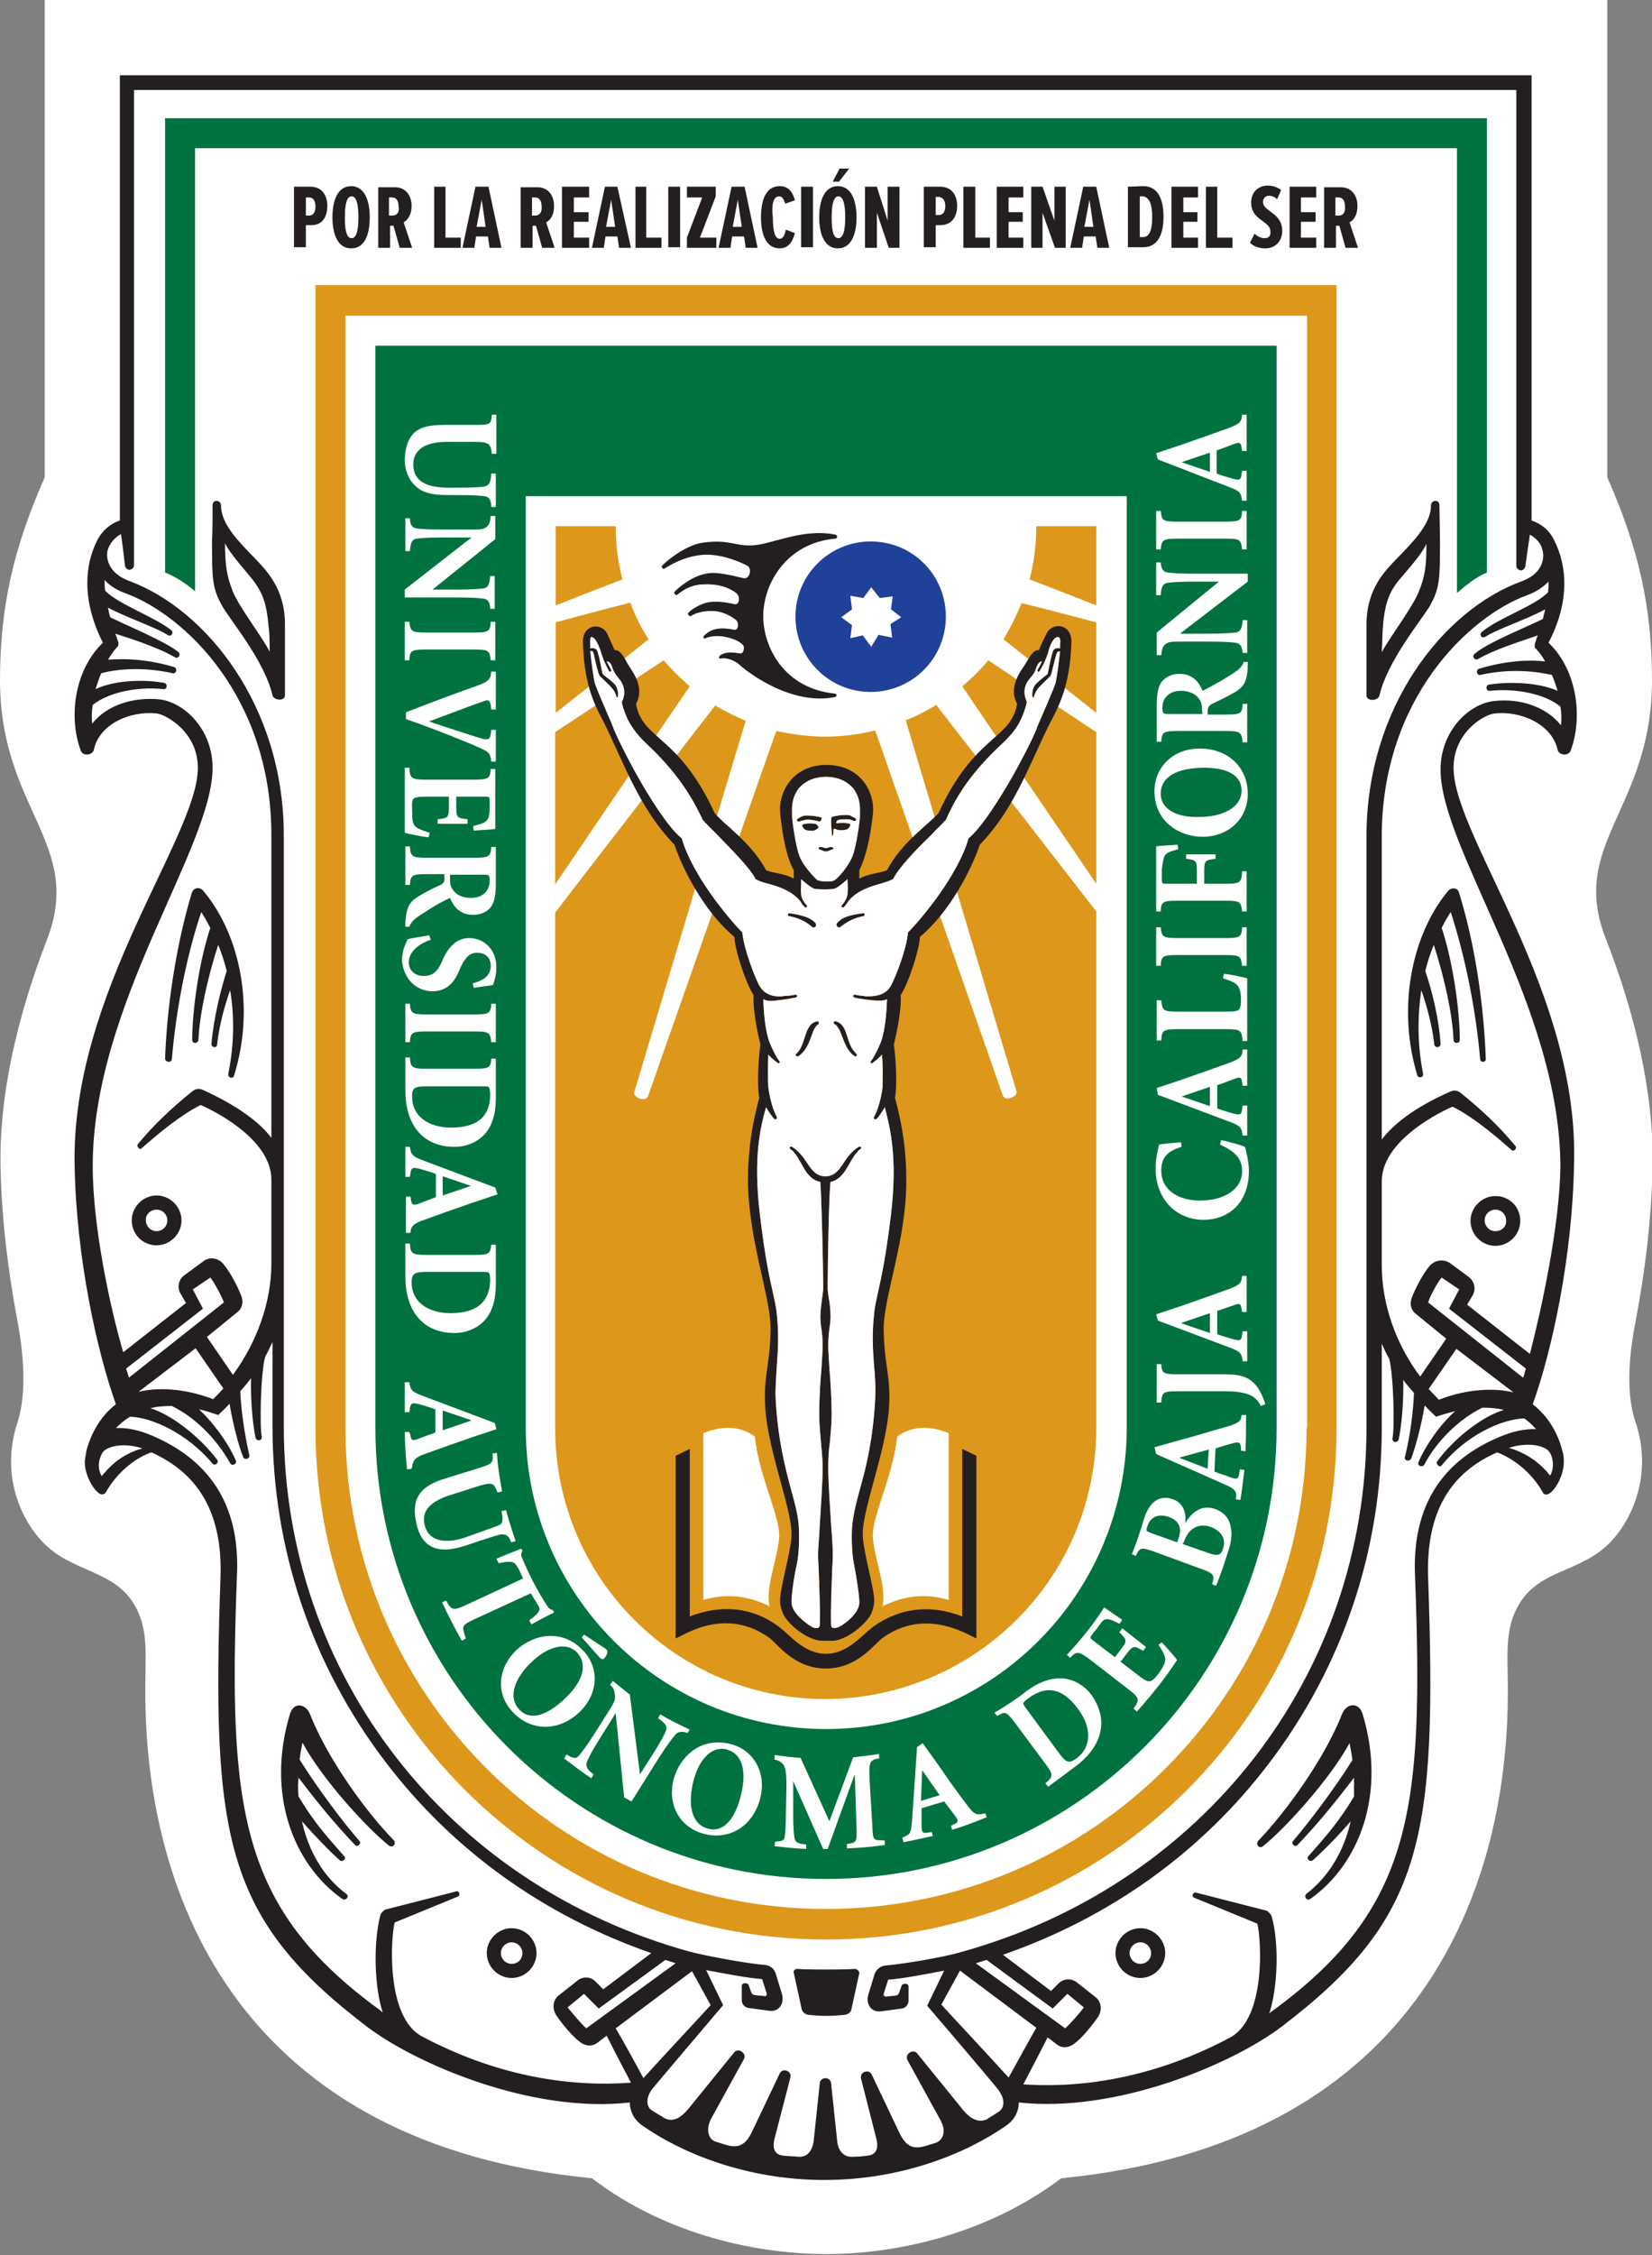 <?xml version="1.0" encoding="utf-8"?>
<!-- Generator: Adobe Illustrator 22.1.0, SVG Export Plug-In . SVG Version: 6.00 Build 0)  -->
<svg version="1.1" id="Capa_1" xmlns="http://www.w3.org/2000/svg" xmlns:xlink="http://www.w3.org/1999/xlink" x="0px" y="0px"
	 viewBox="0 0 292.2 398.6" style="enable-background:new 0 0 292.2 398.6;" xml:space="preserve">
<rect x="0" y="0" width="292.2" height="398.6" fill="#808080" stroke="none"/>
<style type="text/css">
	.st0{fill:#FFFFFF;}
	.st1{fill:#DD971A;}
	.st2{fill:#00723F;}
	.st3{fill:#204199;}
	.st4{fill:#231F20;}
</style>
<path class="st0" d="M292.2,120.2c0-12.9-2.4-23.4-7.9-35.8V0H146.1H7.9v84.4C2.4,96.8,0,107.3,0,120.2c0,22.9,14.9,28.9,8.3,45.9
	c-5,12.9-8.5,27.1-8.2,40.3C0.3,215.8,1.5,225,3,233l0,0c1.7,8.9,1.3,14.6,0.1,18.4c-3,9,0.4,16.9,4.4,21.1
	c5.2,5.5,12.7,4.9,16.3,11.2c2.5,4.3,1.9,8.6,1.9,15c-0.1,37.6,17.6,80.3,79,86.3c13.5,10.3,29.8,13.4,41.5,13.4s28-3.2,41.5-13.4
	c61.4-6,79.1-48.7,79-86.3c0-6.4-0.6-10.7,1.9-15c3.6-6.4,11.1-5.7,16.3-11.2c4-4.2,7.4-12.2,4.4-21.1c-1.3-3.8-1.7-9.5,0.1-18.4
	l0,0c1.5-8,2.7-17.2,2.9-26.6c0.3-13.2-3.2-27.5-8.2-40.3C277.3,149.1,292.2,143.1,292.2,120.2"/>
<path class="st0" d="M257.1,135.7c0-6.4,5.6-9.5,7.3-9.6c4.6-0.5,10.1,1.9,11.1,6.4c0.2,1,1.9,1.2,2.3,0.2c2.1-5.5,1.4-14-3.9-19.1
	c3.8-7.3,3.3-13.6,1-18.1c-0.8-1.6-2.2-2.9-4-3.5V13.3H21.2V92c-1.8,0.6-3.2,1.9-4,3.5c-2.3,4.5-2.7,10.8,1,18.1
	c-5.3,5.1-6,13.6-3.9,19.1c0.4,1,2.1,0.8,2.3-0.2c1-4.6,6.5-6.9,11.1-6.4c1.7,0.2,7.3,3.3,7.3,9.6c0,12.2-22.5,39.8-21.8,70.4
	c0.3,16.1,3.9,32.6,7.3,42.1c-2.9,2.3-4.5,5.6-5.2,8.1l0,0c-0.2,0.6-0.2,1.2-0.3,1.9c-0.1,2.2,1.3,4.9,2.6,5.8c0.5,0.3,1,0,1.1-0.2
	c2.1-3.8,5.6-6.3,8.1-7.1c8.2,3.7,12.6,10.6,12.2,22.1c-1.6,46,0.7,60.2,25.9,79.4c8.7,6.6,29.2,15.4,46.5,13.4c0,1.4,0.6,2.9,2.1,4
	c7.1,5,18.6,9.7,32.3,9.7l0,0c13.7,0,25.2-4.7,32.3-9.7c1.5-1.1,2.1-2.6,2.1-4c17.3,1.9,37.8-6.8,46.5-13.4
	c25.2-19.2,27.5-33.3,25.9-79.4c-0.4-11.6,4-18.5,12.2-22.1c2.5,0.9,6,3.3,8.1,7.1l0,0c0.1,0.2,0.6,0.5,1.1,0.2
	c1.3-0.8,2.7-3.6,2.6-5.8c0-0.7-0.1-1.4-0.3-1.9l0,0c-0.6-2.5-2.2-5.8-5.2-8.1c3.4-9.4,7-26,7.3-42.1
	C279.5,175.5,257.1,147.9,257.1,135.7"/>
<path class="st1" d="M55.8,50.5v2.7v2.7v196.6c0,49.9,40.4,90.3,90.3,90.3s90.3-40.4,90.3-90.3V55.8v-2.7v-2.7H55.8V50.5z
	 M231.1,252.4c0,47-38.1,85-85,85c-47,0-85-38.1-85-85V55.8h170.1v196.6H231.1z"/>
<path class="st2" d="M225.8,252.4V87.7V61.1H66.4v26.6v164.7c0,44,35.7,79.7,79.7,79.7C190.1,332.1,225.8,296.4,225.8,252.4
	 M146.1,305.6c-29.3,0-53.1-23.8-53.1-53.1V87.7h106.3v164.7C199.2,281.8,175.5,305.6,146.1,305.6"/>
<path class="st2" d="M263,20.9H29.2v5.3v75c1.8,0.7,3.5,1.8,5.3,3.3V26.2h223.2v78.6c1.8-1.5,3.5-2.9,5.3-3.6v-75V20.9z"/>
<path class="st1" d="M108.9,93H98.3v14c3.5-1.4,9.2-3.6,11.8-4.6C109.3,99.4,108.9,96.2,108.9,93 M193.9,129.4
	c-4.4-2.9-13.6-9-19.1-12.7c-1.4,1.7-2.9,3.2-4.6,4.6c8.2,12.1,18.1,26.7,23.7,34.9L193.9,129.4L193.9,129.4z M193.9,93h-10.6
	c0,3.2-0.4,6.4-1.2,9.4c2.6,1,8.3,3.2,11.8,4.6V93z M193.9,110c-3.5-0.9-10.2-2.7-13.2-3.4c-0.9,2.2-2,4.4-3.2,6.4
	c4.7,3.7,11.9,9.4,16.4,13V110z M193.9,252.4v-91.3c-5.2-6.7-18-23.2-28.3-36.5c-1.7,1-3.5,2-5.4,2.7c6.5,21.7,19.6,65.6,19.6,65.6
	c0.3,0.9-2,1.8-2.4,0.8c0,0-15.1-43.2-22.6-64.6c-2.8,0.7-5.8,1.1-8.8,1.1s-5.9-0.4-8.7-1c-7.5,21.4-22.7,64.6-22.7,64.6
	c-0.4,1-2.7,0.2-2.4-0.8c0,0,13.1-43.9,19.7-65.6c-1.9-0.8-3.7-1.7-5.4-2.7c-10.3,13.3-23.2,29.9-28.3,36.6v91.2
	c0,26.4,21.4,47.8,47.8,47.8C172.5,300.2,193.9,278.8,193.9,252.4 M117.4,116.7c-5.6,3.7-14.8,9.8-19.2,12.7v26.9
	c5.6-8.2,15.5-22.9,23.8-35C120.4,119.9,118.8,118.4,117.4,116.7 M111.5,106.5c-3,0.8-9.7,2.5-13.2,3.5v16c4.5-3.6,11.8-9.3,16.4-13
	C113.4,110.9,112.3,108.8,111.5,106.5"/>
<path class="st3" d="M154,95.7c-7.3,0-13.3,5.9-13.3,13.3c0,7.3,5.9,13.3,13.3,13.3c7.3,0,13.3-5.9,13.3-13.3S161.4,95.7,154,95.7
	 M157.8,112.7l-2.4-0.5l-1.3,2.1l-1.5-2l-2.2,0.5l0.3-2.3l-1.9-1.4l1.9-1.4l-0.3-2.4l2.3,0.4l1.4-1.9l1.5,1.9l2.3-0.3l-0.3,2.3
	l1.8,1.4l-1.9,1.2L157.8,112.7z"/>
<path class="st4" d="M135,108.9c0-5.8,4.2-13,12.8-13.7c0.3,0,0.4-0.6,0-0.7c-6-1.2-11.3,1.8-14.9,1.9c-3,0.1-4-1.1-8.5-0.5
	c-3.2,0.4-6.8,3.5-7.3,4.1c-0.2,0.2,0.2,0.7,0.4,0.5c0.9-0.5,3.1-2,6.4-2.4s7,1.2,8.3,1.9c0.8,0.4,0.5,2.3-0.6,2.2
	c-1.1-0.2-4.1-1.1-6.1-0.9c-3,0.3-5.5,2.6-6.2,3.3c-0.2,0.2,0.3,0.8,0.5,0.5c1-0.8,2.4-1.7,4.3-1.8c3-0.2,4.9,0.6,6.1,1.5
	c0.8,0.6,0.6,2.1-0.2,2c-0.9-0.2-2.7-0.6-4.4-0.4c-1.7,0.2-3.6,1.5-3.9,2c-0.1,0.2,0.3,0.6,0.5,0.5c0.8-0.6,2.5-1,4.1-0.9
	c1.8,0.1,3.3,1.1,3.9,1.6c0.5,0.4,0.5,1.9-0.4,1.7c-2-0.4-3.9-0.4-5.3,1.1c-0.2,0.2,0,0.6,0.3,0.4c0.6-0.3,1.9-0.5,3.1-0.3
	c1.9,0.3,3.1,1,3.5,1.5c0.4,0.4,0.1,1.5-0.4,1.5s-2.4-0.6-3.7,0.4c-0.2,0.2-0.1,0.6,0.2,0.5c0.6-0.2,2.2,0.1,3.3,1.1
	c2,1.8,9.5,7.2,16.9,5.7c0.4-0.1,0.3-0.6,0-0.6C138.7,121.7,135,114.4,135,108.9"/>
<path class="st0" d="M212.7,147.9c4.4,0,8-3,8-7.6s-3.4-8-8.5-8c-4.7,0-8,3.3-8,7.5C204.2,145.4,208.8,147.9,212.7,147.9
	 M205.3,140.3c0-3,2.9-4.6,7.7-4.6c4.5,0,6.6,1.6,6.6,4c0,3.1-3.4,4.7-7.6,4.7C207.8,144.5,205.3,142.8,205.3,140.3 M86.8,124.6
	l0.1,0.8h0.8v-6.7h-0.8c-0.1,1.2-0.3,1.7-2.5,2.5c-2.3,0.8-8.3,3-12.6,4.7v1.2c5,1.7,12.1,4.6,12.4,4.8c2.4,1,2.5,1.2,2.7,2.7h0.8
	V129h-0.8l-0.1,0.7c-0.1,1-0.4,1.2-2.1,0.7c-1.1-0.4-6.7-2.1-8.8-2.9c3.3-1.2,8.2-3.1,9.5-3.5C86.4,123.6,86.6,123.7,86.8,124.6
	 M218.2,230.7c1-0.4,1.3-0.3,1.4,0.6l0.1,0.6h0.8v-6.4h-0.8c-0.1,1.2-0.3,1.6-2.5,2.4c-2.5,0.9-5.3,1.9-8.2,2.9l-4.5,1.5l0.3,1.1
	l12.5,4.7c2.2,0.8,2.3,1.1,2.5,2.5h0.8v-5.3h-0.8l-0.1,0.6c-0.1,1.1-0.4,1.1-1.6,0.8c-1-0.3-2.1-0.6-2.8-0.9v-4.1
	C216.1,231.4,217.4,231,218.2,230.7 M214,235.6l-5-1.7v-0.1l5-1.7V235.6z M79.2,87.5H81c2.6,0,3.9,0.1,4.7,0.2
	c0.8,0.1,1.2,0.7,1.2,1.9h0.8v-5.9h-0.8c-0.1,1.6-0.4,2.1-1.2,2.3c-0.8,0.1-2.1,0.2-4.7,0.2h-1.6c-4.2,0-6.3-1.3-6.3-4.1
	c0-2.6,2.1-4,5.9-4h5c2.6,0,2.8,0.4,3,2.1h0.8v-6.9H87c-0.1,1.8-0.4,1.8-3,1.8h-5.5c-2.8,0-4.6,0.5-5.6,1.8c-1,1.2-1.3,3-1.3,4.5
	c0,1.7,0.7,3.4,1.8,4.4C74.7,87.2,76.8,87.5,79.2,87.5 M204.6,183.9h0.8c0.1-1.8,0.3-2,3-2h8.4c2.7,0,2.8,0.2,3,2.1h0.8v-11.1
	c-0.7-0.2-3.2-0.7-4.1-0.8l-0.2,0.8c1.2,0.4,2,0.7,2.4,1.1c0.6,0.5,0.8,1.6,0.8,2.5c0,0.7,0,1.3-0.2,1.7c-0.2,0.5-0.8,0.6-2.6,0.6
	h-8.3c-2.7,0-2.8-0.2-3-2h-0.8L204.6,183.9L204.6,183.9z M107.1,292.8l0.2-0.3c0.2-0.5,0.2-0.8-0.2-1.1l-3.8-2.5l-0.4,0.5l3.2,3.6
	C106.4,293.3,106.8,293.4,107.1,292.8 M206.2,151c0.4-0.4,1.1-0.6,2.2-0.9l-0.1-0.8c-1.6,0.1-3.4,0.2-3.8,0.3v11.5h0.8
	c0.1-1.7,0.3-1.9,3-1.9h8.4c2.7,0,2.8,0.2,3,1.9h0.8V154h-0.8c-0.1,2-0.3,2.2-3,2.2H213v-2.1c0-2,0.1-2.1,2-2.3V151h-5.2v0.8
	c1.8,0.2,1.9,0.3,1.9,2.3v2.1h-5.3c-0.9,0-0.9,0-0.9-0.9v-1.7C205.7,152.2,205.8,151.4,206.2,151 M216.7,165.8h-8.4
	c-2.6,0-2.8-0.2-3-1.9h-0.8v6.8h0.8c0.1-1.7,0.3-1.9,3-1.9h8.4c2.7,0,2.8,0.2,3,1.9h0.8v-6.8h-0.8
	C219.6,165.6,219.4,165.8,216.7,165.8 M214.6,124.3c1.3-0.6,2.7-1.3,3.9-2c1.4-0.9,2.1-1.7,2.2-4.5V117H220c-0.2,0.6-0.5,0.9-1,1.4
	c-0.5,0.4-1.5,1-2.8,1.8c-1.2,0.7-2.8,1.6-3.5,1.9c-0.7-1.8-2-3-4.1-3c-1.4,0-2.5,0.6-3.2,1.5c-0.6,0.9-0.8,2.2-0.8,4.2v6.3h0.8
	c0.1-1.7,0.3-1.9,3-1.9h8.4c2.6,0,2.8,0.2,3,2h0.8v-6.8h-0.8c-0.1,1.7-0.3,1.9-3,1.9h-3.2v-0.5C213.6,125,213.8,124.7,214.6,124.3
	 M212.7,126.2h-6c-1,0-1.1-0.1-1.1-1.2c0-1.3,0.9-2.9,3.3-2.9c1.2,0,2.4,0.4,3.1,1.3c0.5,0.6,0.6,1.2,0.6,2.1L212.7,126.2
	L212.7,126.2z M204.8,193.5l12.5,4.7c2.2,0.8,2.3,1.1,2.5,2.5h0.8v-5.3h-0.8l-0.1,0.6c-0.1,1.1-0.4,1.1-1.6,0.8
	c-1-0.3-2.1-0.6-2.8-0.9v-4.1c0.9-0.3,2.2-0.8,3-1.1c1-0.4,1.3-0.3,1.4,0.6l0.1,0.6h0.8v-6.4h-0.8c-0.1,1.2-0.3,1.6-2.5,2.4
	c-2.5,0.9-5.3,1.9-8.2,2.9l-4.5,1.5L204.8,193.5z M209,193.8l5-1.7v3.4L209,193.8L209,193.8z M220.2,202.7c-0.9-0.4-2.9-0.9-4.2-1.2
	l-0.2,0.8c2.6,1.2,3.9,2.4,3.9,4.7c0,3.1-3,5.2-7.5,5.2c-3.5,0-6.8-1.7-6.8-5.3c0-2,0.8-3.4,3.6-4.2l-0.1-0.8
	c-1.5,0.1-2.6,0.2-3.9,0.4c-0.1,0.7-0.6,2.2-0.6,4.2c0,5.5,3.7,9.1,8.5,9.1c3.9,0,8-2.5,8-8.7C220.9,205.4,220.4,203.3,220.2,202.7
	 M217.2,86c2.2,0.8,2.3,1.1,2.5,2.5h0.8v-5.3h-0.8l-0.1,0.6c-0.1,1.1-0.4,1.1-1.6,0.8c-1-0.3-2.1-0.6-2.8-0.9v-4.1
	c0.9-0.3,2.2-0.8,3-1.1c1-0.4,1.3-0.3,1.4,0.6l0.1,0.6h0.8v-6.4h-0.8c-0.1,1.2-0.3,1.6-2.5,2.4c-2.5,0.9-5.3,1.9-8.2,2.9l-4.5,1.5
	l0.3,1.1L217.2,86z M209,81.7l5-1.7v3.4L209,81.7L209,81.7z M208.3,95.2h8.4c2.7,0,2.8,0.2,3,1.9h0.8v-6.8h-0.8
	c-0.1,1.7-0.3,1.9-3,1.9h-8.4c-2.7,0-2.8-0.2-3-1.9h-0.8v6.8h0.8C205.5,95.4,205.7,95.2,208.3,95.2 M206.6,101.2
	c-0.9-0.1-1.2-0.7-1.3-1.8h-0.8v5.8h0.8c0.1-1.5,0.4-2.1,1.3-2.2c0.8-0.1,2.1-0.2,4.7-0.2h4.3l0,0l-11,9v4h0.8c0.1-1,0.2-1.5,0.8-2
	c0.6-0.4,1.2-0.4,2.7-0.4h4.9c2.6,0,3.9,0.1,4.7,0.2c0.9,0.1,1.2,0.7,1.3,1.8h0.8v-5.8h-0.8c-0.1,1.5-0.4,2.1-1.3,2.2
	c-0.8,0.1-2.1,0.2-4.7,0.2h-5.1l0,0l12-9.2v-1.4h-9.4C208.7,101.4,207.4,101.3,206.6,101.2 M87.6,95.3v-4.1h-0.8
	c-0.1,1-0.2,1.5-0.8,2c-0.6,0.4-1.2,0.4-2.8,0.4h-4.8c-2.6,0-4-0.1-4.7-0.2c-0.8-0.1-1.2-0.7-1.2-1.8h-0.8v5.8h0.8
	c0.1-1.5,0.4-2.1,1.2-2.2c0.8-0.1,2.2-0.2,4.7-0.2h5l0,0l-11.8,9.2v1.4h9.2c2.6,0,3.9,0.1,4.7,0.2c0.8,0.1,1.2,0.7,1.2,1.8h0.8v-5.8
	h-0.8c-0.1,1.5-0.4,2.1-1.2,2.2c-0.8,0.1-2.1,0.2-4.7,0.2h-4.3l0,0L87.6,95.3z M154.3,322.8l-0.5-8.4c-0.1-2.7-0.1-3.4,1.7-3.6V310
	c-1.7,0.3-3.1,0.4-4.6,0.6l-4.2,11.3l-5.1-11.2c-1.5-0.1-3.1-0.3-4.6-0.5v0.8c1.9,0.4,2.1,1.5,2.1,4.7l-0.1,4.9c0,2.2-0.1,3.3-0.2,4
	c-0.1,0.9-0.8,0.8-1.7,0.9l-0.1,0.8c1.7,0.2,3.6,0.4,5.6,0.5V326c-1.5-0.1-2-0.4-2.1-1.3c-0.1-0.7-0.2-1.8-0.2-3.9v-6l0,0l5.3,12
	h0.8l4.7-13h0.1l0.3,9.1c0.1,2.7,0,2.8-1.7,3v0.8c2.4-0.1,4.6-0.3,6.7-0.6v-0.8C154.5,325.2,154.4,325.5,154.3,322.8 M171.1,319.1
	c-1.6-2.1-3.4-4.6-5.1-7.1l-2.8-3.9l-1,0.7l-0.9,13.3c-0.2,2.3-0.5,2.1-1.7,2.7l0.2,0.8c1.6-0.3,3.4-0.7,5.2-1.1l-0.2-0.7l-0.6,0.1
	c-1.1,0.2-1.2-0.1-1.2-1.3c0-1.1,0-2.2,0-3l4-1.2c0.6,0.8,1.4,1.8,1.9,2.5c0.7,0.9,0.6,1.2-0.1,1.5l-0.6,0.3l0.2,0.7
	c2.1-0.6,4.1-1.4,6.1-2.2l-0.2-0.7C172.9,320.7,172.6,321.1,171.1,319.1 M162.9,318.3l0.2-5.3h0.1l3,4.3L162.9,318.3z M188.4,296.7
	c-2.2-0.3-4.5,0.5-6.7,2.1c-1.8,1.4-3.7,2.7-5.8,3.9l0.5,0.6c1.4-0.9,1.6-0.8,3.2,1.3l5.2,7c1.6,2.1,1.5,2.4,0.1,3.6l0.5,0.6
	l4.7-3.5c4.4-3.2,6.4-7.9,2.9-12.8C191.7,297.8,189.9,296.9,188.4,296.7 M190.4,310.8c-1.4,1-1.9,0.7-3.2-1.1l-5.6-7.6
	c-0.4-0.5-0.7-1-0.6-1.1c0.1-0.2,0.4-0.5,1-0.9c2.7-2,5.7-2.2,8.8,2.1C193.1,305.4,193.1,308.8,190.4,310.8 M77.7,156.5
	c-1.3,0.6-2.7,1.3-3.8,2c-1.4,0.9-2,1.7-2.2,4.5v0.8h0.7c0.2-0.6,0.5-0.9,1-1.4c0.5-0.4,1.5-1,2.7-1.8c1.1-0.7,2.8-1.6,3.5-1.9
	c0.7,1.8,2,3,4.1,3c1.4,0,2.6-0.6,3.2-1.5s0.8-2.2,0.8-4.2v-6.3h-0.8c-0.1,1.7-0.4,1.9-3,1.9h-8.4c-2.6,0-2.9-0.2-3-2h-0.8v6.8h0.8
	c0.1-1.7,0.4-1.9,3-1.9h3.1v0.5C78.7,155.8,78.5,156.2,77.7,156.5 M79.6,154.6h6c1,0,1,0.1,1,1.2c0,1.3-0.9,2.9-3.3,2.9
	c-1.2,0-2.3-0.3-3.1-1.3c-0.5-0.6-0.6-1.2-0.6-2.1V154.6z M129.4,308.3c-5.4-1.5-9.1,2.2-10.2,6c-1.2,4.3,0.7,8.5,5.2,9.8
	c4.4,1.2,8.6-1.1,10-6C135.7,313.5,133.4,309.4,129.4,308.3 M130.9,317.9c-1.2,4.3-3.4,6-5.7,5.3c-3-0.8-3.6-4.5-2.5-8.6
	s3.5-6,5.8-5.4C131.4,310,132.2,313.2,130.9,317.9 M214.9,266.7c-2.3-0.8-4.1,0.5-5.3,2.6l0,0c0.3-1.5-0.1-3.6-2.1-4.3
	c-2.4-0.9-4.3,0.5-5.2,3.6c-0.6,2.1-1.3,4.1-2.1,6.1l0.7,0.3c0.7-1.5,0.9-1.6,3.4-0.7l7.9,2.9c2.5,0.9,2.7,1.1,2.2,2.8l0.7,0.3
	c0.7-1.8,1.5-4,2-5.7c0.6-1.7,0.9-3.3,0.6-4.6C217.5,268.5,216.6,267.3,214.9,266.7 M208.4,272.1l-0.2,0.5l-4.2-1.5
	c-0.6-0.2-1.1-0.4-1.2-0.6c0-0.2,0-0.4,0.2-0.9c0.4-1.2,1.6-2.2,3.7-1.5C208.7,268.8,209.1,270.2,208.4,272.1 M216.3,273.8
	c-0.4,1.2-1,1.3-3.1,0.5l-4-1.4l0.2-0.4c0.8-2.3,2.5-3.4,4.8-2.6C216.5,270.8,216.8,272.5,216.3,273.8 M217.2,252.1
	c-2.5,0.7-5.4,1.6-8.4,2.4l-4.6,1.3l0.3,1.2l12.2,5.4c2.1,0.9,2,1.4,1.9,2.6l0.8,0.1c0.3-1.8,0.5-3.6,0.7-5.3l-0.8-0.1l-0.1,0.7
	c-0.2,1.1-0.4,1.1-1.6,0.7c-1-0.4-2.1-0.7-2.8-1l0.2-4.1c0.9-0.3,2.2-0.7,3-0.9c1.1-0.3,1.4-0.2,1.5,0.7v0.6l0.8,0.1
	c0.1-2,0.1-4.1,0.1-6.4h-0.8C219.5,251,219.5,251.4,217.2,252.1 M213.6,259.6l-4.9-1.9v-0.1l5.1-1.4L213.6,259.6z M222.5,245.3
	c-1.7-2.4-3.9-2.4-6.7-2.4h-7.5c-2.6,0-2.8-0.2-2.9-1.8h-0.8v6.8h0.8c0.1-1.8,0.3-2,2.9-2h7.3c1.8,0,3.1,0,4.3,0.3
	c1.5,0.3,2.5,1,3.1,2.3l0.8-0.3C223.5,247.1,223,246.1,222.5,245.3 M204.9,290.7c0.7,1,1.1,1.8,1.2,2.4c0.1,0.8-0.5,1.7-1.1,2.6
	c-0.6,0.8-1,1.2-1.4,1.4c-0.5,0.2-1,0-2.4-1.1l-3-2.3l1-1.3c1.2-1.6,1.4-1.6,3-0.6l0.5-0.7l-4.2-3.3l-0.5,0.7
	c1.4,1.4,1.4,1.5,0.2,3.1l-1,1.3l-3.8-2.9c-0.7-0.5-0.6-0.6-0.1-1.3l0.6-0.7c0.8-1.1,1.2-1.8,1.7-1.8c0.5-0.1,1.3,0.2,2.4,0.8
	l0.5-0.7c-1.3-0.9-2.9-2-3.2-2.2c-1.9,3-4.1,5.7-6.6,8.4l0.6,0.5c1.1-1.2,1.5-1.2,3.6,0.4l6.6,5.1c2.1,1.6,2.1,1.9,1,3.5l0.6,0.5
	c2.6-2.9,5-5.9,7.1-9.1c-0.4-0.6-2.1-2.5-2.7-3.1L204.9,290.7z M103.3,291.9c-3.8-4.2-8.9-3-11.8-0.4c-3.3,3-4,7.6-0.9,11
	s7.9,3.7,11.7,0.3C105.8,299.6,106.1,295,103.3,291.9 M99.4,300.7c-3.4,3-6,3.2-7.6,1.4c-2.1-2.3-0.6-5.8,2.5-8.6s6.1-3.2,7.8-1.4
	C104.1,294.4,103,297.5,99.4,300.7 M121.6,306.3l0.4-0.6c-1.9-0.9-3.6-1.7-5.2-2.7l-0.4,0.7c1.3,0.9,1.7,1.4,1.4,2.2
	c-0.3,0.7-0.9,1.9-2.3,4.1l-2.3,3.6l0,0l-1.8-14.1c-0.9-0.7-1.9-1.5-3-2.4l-0.5,0.7c0.8,0.6,0.8,1.3,0.9,2.1c0,0.7-0.3,1.2-1.1,2.5
	l-2.6,4.1c-1.4,2.2-2.2,3.2-2.7,3.8c-0.6,0.7-1.2,0.4-2.2-0.2l-0.4,0.7c1.6,1.2,3.1,2.4,4.8,3.5l0.4-0.7c-1.3-0.9-1.5-1.6-1.1-2.4
	c0.3-0.7,0.9-1.9,2.3-4.1l2.7-4.3l0,0l1.5,14.9l1.3,0.7l4.9-7.8c1.4-2.2,2.2-3.2,2.7-3.8C119.7,306.1,120.6,305.9,121.6,306.3
	 M87.6,209.9l-12.5-4.7c-2.2-0.8-2.4-1.1-2.6-2.5h-0.8v5.3h0.8l0.1-0.6c0.1-1.1,0.5-1.1,1.7-0.8c1,0.3,2.1,0.6,2.8,0.9v4.1
	c-0.9,0.3-2.1,0.8-2.9,1.1c-1,0.4-1.4,0.3-1.5-0.6l-0.1-0.6h-0.8v6.4h0.8c0.1-1.2,0.4-1.6,2.7-2.4c2.5-0.9,5.3-1.9,8.2-2.9l4.5-1.5
	L87.6,209.9z M83.3,209.6l-5,1.7v-3.4L83.3,209.6L83.3,209.6z M83.9,286.2l10-4.6c1,1.8,1.7,2.5,1.5,3s-0.7,1-1.8,1.8l0.4,0.7
	c1.5-0.8,3.1-1.7,4-2.1l-0.2-0.4c-0.6-0.2-0.8-0.4-1.1-0.9c-1.7-2.6-3.1-5.4-4.3-8.2c-0.3-0.6-0.3-0.8,0-1.4l-0.2-0.4
	c-1.1,0.5-2.8,1.1-4.4,1.8l0.4,0.8c1.2-0.3,2-0.3,2.4-0.2c0.5,0.1,0.9,0.6,1.7,2.4l0.2,0.5l-9.9,4.6c-2.4,1.1-2.7,1.1-3.7-0.7
	l-0.7,0.3c1.1,2.4,2.3,4.7,3.5,6.8l0.7-0.4C81.7,287.5,81.5,287.3,83.9,286.2 M83.9,221.8h-8.4c-2.6,0-2.9-0.2-3-2h-0.8v5.9
	c0,5.5,2.7,9.9,8.7,9.9c2.2,0,4-0.9,5.1-2c1.6-1.6,2.2-3.9,2.2-6.6v-7h-0.8C86.7,221.6,86.5,221.8,83.9,221.8 M79.7,232.1
	c-4.1,0-6.9-2.1-6.9-5.4c0-1.7,0.6-1.9,2.9-1.9h9.5c0.7,0,1.2,0,1.3,0.2c0.1,0.1,0.2,0.7,0.2,1.3C86.6,229.6,84.9,232.1,79.7,232.1
	 M87.6,135.9h-0.8c-0.1,1.7-0.4,1.9-3,1.9h-8.4c-2.6,0-2.9-0.2-3-2.1h-0.8v11.5c0.7,0.2,3.2,0.7,4.2,0.8l0.2-0.8
	c-1.2-0.4-2.1-0.7-2.5-1.1c-0.6-0.5-0.6-1.6-0.6-2.7c0-1-0.1-1.6,0.1-2c0.2-0.5,0.9-0.6,2.6-0.6h3.8v1.7c0,2-0.1,2.1-2,2.3v0.8h5.3
	v-0.8c-1.9-0.2-2-0.3-2-2.3v-1.7h5c0.9,0,0.9,0,0.9,0.9v0.9c0,1.4-0.1,2.1-0.6,2.5c-0.4,0.4-1.1,0.6-2.3,0.9l0.1,0.8
	c1.6-0.1,3.4-0.2,3.8-0.3C87.6,146.5,87.6,135.9,87.6,135.9z M87.6,109.9h-0.8c-0.1,1.7-0.3,1.9-3,1.9h-8.4c-2.6,0-2.8-0.2-3-1.9
	h-0.8v6.8h0.8c0.1-1.7,0.3-1.9,3-1.9h8.4c2.7,0,2.8,0.2,3,1.9h0.8V109.9z M76.5,175.2c2.6,0,3.9-1.7,4.7-3.6l0.3-0.7
	c0.8-1.7,1.6-2.5,2.9-2.5c1.4,0,2.4,0.8,2.4,2.3c0,2-1.7,2.7-3.2,3.1l0.2,0.8c1.5-0.2,2.6-0.4,3.4-0.5c0.1-0.3,0.2-0.6,0.3-1
	c0.2-0.7,0.3-1.4,0.3-2.1c0-3.2-2.2-5.2-4.8-5.2c-2.3,0-3.7,1.7-4.6,3.6l-0.2,0.5c-0.8,1.8-1.6,2.6-3.3,2.6c-1.4,0-2.6-0.9-2.6-2.4
	c0-2.3,2.6-3.6,3.9-4l-0.3-0.8c-1.5,0.3-3.1,0.5-3.8,0.7c-0.1,0.3-0.3,0.7-0.6,1.4c-0.2,0.6-0.4,1.5-0.4,2.4
	C71.4,173,73.6,175.2,76.5,175.2 M75.1,257c2.5-0.9,5.3-1.9,8.2-2.9l4.5-1.5l-0.3-1.1L75,246.8c-2.2-0.8-2.4-1.1-2.6-2.5h-0.8v5.3
	h0.8l0.1-0.6c0.1-1.1,0.5-1.1,1.7-0.8c1,0.3,2.1,0.6,2.8,0.9v4.1c-0.9,0.3-2.2,0.8-3,1.1c-1,0.4-1.3,0.3-1.4-0.6l-0.2-0.6h-0.8
	c0,2.3,0.2,4.5,0.4,6.6l0.8-0.1C73.1,258.6,72.8,257.8,75.1,257 M78.3,249.3l5,1.7v0.1l-5,1.7V249.3z M82.3,273.2c0,0,5.5-1.9,6.3-2
	c0.9-0.1,1.5,0.3,1.8,1.4l0.8-0.2c-0.6-1.8-1.2-3.6-1.7-5.5l-0.8,0.2c0.3,1.5,0.3,2.2-0.5,2.5c-0.7,0.3-6.1,2.2-6.1,2.2
	c-3.7,1.2-6.4,0.4-7-2.3c-0.6-2.5,1.1-4.2,4.7-5.3l5-1.6c2.4-0.7,2.6-0.4,3.2,1.2l0.8-0.2c-0.4-2.3-0.8-4.6-0.9-6.8l-0.8,0.1
	c0.3,1.8-0.3,1.9-2.8,2.7l-5.5,1.7c-2.7,0.8-4.2,1.9-4.9,3.3c-0.7,1.3-0.6,3-0.3,4.4C74.8,275.4,80,273.9,82.3,273.2 M75.5,182.3
	h8.4c2.6,0,2.8,0.2,3,1.9h0.8v-6.8h-0.8c-0.1,1.7-0.4,1.9-3,1.9h-8.4c-2.6,0-2.9-0.2-3-1.9h-0.8v6.8h0.8
	C72.6,182.5,72.9,182.3,75.5,182.3 M71.7,192.8c0,5.5,2.7,9.9,8.7,9.9c2.2,0,4-0.9,5.1-2c1.6-1.6,2.2-3.9,2.2-6.6v-7h-0.8
	c-0.1,1.6-0.4,1.8-3,1.8h-8.4c-2.6,0-2.9-0.2-3-2h-0.8L71.7,192.8L71.7,192.8z M75.7,192h9.5c0.7,0,1.2,0,1.3,0.2
	c0.1,0.1,0.2,0.7,0.2,1.3c0,3.3-1.7,5.8-6.9,5.8c-4.1,0-6.9-2.1-6.9-5.4C72.8,192.2,73.4,192,75.7,192"/>
<path class="st4" d="M170.2,256.1v29.6c-5.7-2.2-11-1.5-15.6,1.7c-2.1,1.5-4.6,4.9-8.5,4.9l0,0l0,0c-4,0-6.5-3.5-8.5-4.9
	c-4.5-3.3-9.9-3.9-15.6-1.7v-29.6l-2.5,1.2v32.3l1.8-0.9c5.5-2.7,10.5-2.3,14.8,0.8c1.4,1,4.3,5.4,10,5.4l0,0l0,0
	c5.6,0,8.6-4.4,10-5.4c4.3-3.1,9.3-3.4,14.8-0.8l1.8,0.9v-32.3L170.2,256.1z"/>
<path class="st4" d="M145,145.2c0.1,0.1,0.5-0.7,0.3-0.7c-1.2-0.4-3-0.4-3.2-0.3c-0.3,0.1-0.9,0.4-1.1,0.6c-0.1,0.1,0,0.5,0.4,0.4
	c0.2-0.1,0.6-0.2,1.1-0.3C143.2,144.8,144.2,145,145,145.2 M144.9,150.1c0.3,0.1,0.8,0.4,1.2,0.4l0,0l0,0l0,0l0,0
	c0.4,0,0.8-0.3,1.2-0.4c0.3-0.1,0-0.4-0.3-0.4s-0.7,0.2-0.9,0.2c-0.3,0-0.6-0.2-0.9-0.2C144.9,149.6,144.6,150,144.9,150.1
	 M144.2,145.6c-1.4-0.2-2.3,0.1-2.3,0.2c0,0.5,0.4,0.8,0.6,0.9c0.3,0.1,1,0.2,1.5,0.1c0.3-0.1,0.7-0.4,0.8-0.5
	C144.8,146.1,144.4,145.6,144.2,145.6 M147.4,147.4c0-0.2,0-0.9,0.1-0.9s0.3,0,0.7,0.2h0.1c0.5,0.1,1.2,0,1.5-0.1
	c0.2-0.1,0.6-0.4,0.6-0.9c0-0.1-0.9-0.4-2.3-0.2c0,0,0,0-0.1,0c-0.2,0,0-0.6,0.4-0.6c0.5-0.1,1-0.1,1.5-0.1s0.9,0.2,1.1,0.3
	c0.4,0.1,0.5-0.3,0.4-0.4c-0.3-0.2-0.9-0.5-1.1-0.6c-0.3-0.1-2-0.1-3.2,0.3l0,0l0,0l0,0l0,0c-0.1,0.2-0.1,0.8-0.1,1.1
	c0,0.2,0.1,1.7,0.2,2.2C147,148.1,147.4,147.6,147.4,147.4 M144.2,163.1c-1.1-1.2-3.3-1.5-4.6-1.7c-0.3,0-0.3,0.5-0.1,0.5
	c2.1,0.4,3.3,1.2,4.1,1.9C144.1,164.2,144.6,163.6,144.2,163.1 M150.9,185.6c-1.3-1.8-1-4.6-3.1-5.1c-0.3-0.1-0.5,0.4-0.2,0.5
	c0.1,0.1,0.3,0.2,0.4,0.3c0.1,0.2,0.3,0.4,0.4,0.6c0.7,1.3,1.1,3.7,2.8,4.8c0.2,0.1,0.3,0,0.3-0.1l0,0c0.1-0.1,0.1-0.2,0-0.3l0,0
	C151.3,186.1,151.1,185.8,150.9,185.6L150.9,185.6 M152.7,161.4c-1.3,0.2-3.5,0.4-4.6,1.7c-0.4,0.4,0.1,1.1,0.6,0.7
	c0.9-0.7,2.1-1.5,4.1-1.9C153,161.9,153,161.4,152.7,161.4 M185.1,112c-0.3,0.6-1.3,2.6-1.3,2.9c-1.1-0.1-1.7,1.3-2.4,2.4
	c-0.6,1-3.2,4-1.5,7.1c-1.1,6.4-7.5,5.4-13.9,19.3c-1.8,2.1-6.5,5.1-9.1,10.1c-1,0.5-3.4,0.6-4.9,1.5v-1.5c1.2-2.4,2-6.1,2.4-10
	c0.4-3.5-2-8.6-8.2-8.6s-8.6,5.1-8.2,8.6c0.4,3.9,1.1,7.7,2.4,10c0,0.1,0,1.5,0,1.5c-1.5-0.9-3.9-1-4.9-1.5c-2.7-5-7.4-8-9.1-10.1
	c-6.4-13.9-12.8-12.9-13.9-19.3c1.7-3.1-0.9-6-1.5-7.1s-1.3-2.5-2.3-2.4c-0.1-0.3-1-2.2-1.3-2.9c-1.1-2.1-4.4-1.6-4.3,1.5
	c0.2,6.8,1.7,10.3,3.1,13c3.7,7,6.4,15.9,13.1,22.8c1.4,4.2,5.2,11.8,10.6,16.3c0,2,2,8.2,3.4,10.3c-0.2,2.4,0.7,6.7,1.2,8.7
	c-0.4,2.7-0.6,7.6-0.2,9.4c-1.4,5.2-2,9.7-2,14.4c0,10.7,4.1,20.9,4,26.7c-0.1,5.7-1.1,7.8-1,12.2c0,7.9,4.7,18.9,4.7,23.8
	c0,2.7-1.8,8.7-2,11.3c-0.1,0.9,0.1,1.9,0.5,2.8c0.9,2,4.5,4.8,6.9,4.8h0.9h0.9c2.4,0,6-2.9,6.9-4.8c0.4-0.9,0.6-1.9,0.5-2.8
	c-0.2-2.5-2-8.5-2-11.3c0-4.9,4.7-16,4.7-23.8c0.1-4.4-0.9-6.5-1-12.2c-0.1-5.8,4.1-16,4-26.7c0-4.7-0.6-9.2-2-14.4
	c0.4-1.8,0.2-6.7-0.2-9.4c0.5-2,1.4-6.3,1.2-8.7c1.4-2.1,3.4-8.3,3.4-10.3c5.4-4.5,9.2-12.1,10.6-16.3c6.7-6.9,9.3-15.8,13.1-22.8
	c1.4-2.8,2.9-6.3,3.1-13C189.6,110.3,186.2,109.8,185.1,112 M140.1,144.6c0-0.3,0-0.6,0-1c-0.1-1.9,0.4-3.5,1.5-4.6s2.7-1.7,4.5-1.7
	l0,0l0,0c1.8,0,3.4,0.6,4.5,1.7c1.1,1.1,1.6,2.7,1.5,4.6c0,0.4,0,0.7,0,1c-0.2,1.8-0.7,5.1-1.3,6.7c-0.8,2-2.7,4-3.1,4.2
	c-0.3,0.3-1.1,0.3-1.6,0.3l0,0l0,0c-0.5,0-1.3-0.1-1.6-0.3c-0.3-0.3-2.3-2.2-3.1-4.2C140.8,149.7,140.3,146.3,140.1,144.6
	 M187.5,114.1c0,0.2,0,0.3,0,0.5c-0.4-0.1-1.1-0.1-1.3,0.6c-0.5,1.6-0.8,3.7-0.9,3.9c-0.3,0.3-1.2,0.9-2,1.7
	c-0.9,0.9-0.7,2.2-0.7,2.3c0,0.2,0.3,0.2,0.3,0c0-0.3,0.3-0.8,0.7-1.4c0.4-0.5,1.9-1.9,2.2-2.2c0.2-0.3,0.8-3.2,1.1-4
	c0.1-0.3,0.3-0.4,0.6-0.4c-0.2,1.9-0.6,4.9-0.8,5.6c-0.4,1.2-2.2,5.4-3,7.2c-0.2,0.4-0.3,0.7-0.3,0.8c-1.8,4.4-8.3,16.3-12,19.4
	l-0.1,0.1c-1.8,6.4-8.4,14.3-10.6,16.5l-0.1,0.1c-0.3,3.2-2.2,7.8-2.9,9.2c-0.8,1.6-2.2,2.1-4.2,2.1c-0.3,0-0.6,0-0.8-0.1
	c-0.5,0-1-0.1-1.5-0.2c-0.1,0-0.3,0.1-0.3,0.2c0,0.1,0,0.2,0.1,0.2c0,0,0,0.1,0.1,0.1c0.2,0.1,1.3,0.3,3.2,0.5
	c1.3,0.1,2.1,0.1,2.6-0.2c-0.1,2.3-0.3,5.4-1.1,7.6c-0.5,1.2-1.2,2.7-1.8,3.4c-0.1,0.2,0,0.4,0.3,0.3c0.4-0.3,1.1-0.8,1.7-1.5
	c0.2,2.1,0.1,4.2,0.1,5.8c-0.1,1-0.6,3.6-1.5,5.2c-0.2,0.2,0.1,0.6,0.4,0.4c0.3-0.2,1.1-1.4,1.5-2.1c0.9,3.5,2.3,8.8,1.1,18.9
	c-0.9,7.5-1.7,11.1-2.3,13.8c-0.3,1.4-0.6,2.6-0.7,3.9c-0.4,3.6-0.2,6.4,0,9.1c0.2,2,0.3,3.8,0.2,5.9c-0.4,7.2-1.6,12-2.7,15.9
	c-0.7,2.5-1.2,4.6-1.4,6.8c-0.1,2.2,0,4.6,0.3,6.2c0.6,3.1,1,5.9,1,7.1c-0.1,1.8-2.3,3.6-3.7,4.3c-0.4,0.1-0.7,0.2-1,0.1
	c-0.1,0-0.3-0.1-0.3-0.6c-0.1-2.5,0.1-7,0.2-9.9c0.1-1.3,0.1-2.3,0.1-2.7c0-0.8-0.1-2.6-0.3-5c-0.2-3.4-0.5-7.5-0.5-10
	c0-2,0.1-3.3,0.3-4.7c0.1-1.4,0.3-2.8,0.3-5c0-2.6-0.2-5.6-0.4-8c-0.1-1.7-0.2-3.1-0.2-3.9c0-1.5,0.1-2.2,0.2-3
	c0.1-0.7,0.2-1.3,0.2-2.2c0-1.1-0.1-2.2-0.3-3.2c-0.1-0.7-0.2-1.3-0.2-1.8c0-0.2,0-0.4,0-0.6c0-3.5,0.2-15.7,0.5-18.2
	c2.4-0.5,3.1-3.2,4.4-4.9c0.2-0.2,0.4-0.4,0.5-0.6c0.1-0.1,0.2-0.2,0.4-0.3c0.3-0.2,0-0.6-0.3-0.4c-2.9,1.7-3,5.2-5.9,5.2l0,0l0,0
	c-2.9,0-3-3.4-5.9-5.2c-0.3-0.2-0.6,0.2-0.3,0.4c0.1,0.1,0.2,0.2,0.4,0.3c0.2,0.2,0.3,0.4,0.5,0.6c1.3,1.7,1.9,4.4,4.4,4.9
	c0.2,2.6,0.5,14.7,0.5,18.2c0,0.2,0,0.4,0,0.6c0,0.5-0.1,1.1-0.2,1.8c-0.1,1-0.3,2.1-0.3,3.2c0,0.9,0.1,1.6,0.2,2.2
	c0.1,0.8,0.2,1.6,0.2,3c0,0.8-0.1,2.3-0.2,3.9c-0.2,2.4-0.4,5.4-0.4,8c0,2.2,0.2,3.7,0.3,5c0.1,1.4,0.3,2.6,0.3,4.7
	c0,2.5-0.3,6.7-0.5,10c-0.1,2.3-0.3,4.2-0.3,5c0,0.4,0,1.4,0.1,2.7c0.1,2.9,0.3,7.4,0.2,9.9c0,0.5-0.2,0.6-0.3,0.6
	c-0.2,0.1-0.6,0.1-1-0.1c-1.4-0.8-3.6-2.6-3.7-4.3c0-1.2,0.3-4,1-7.1c0.3-1.6,0.4-4,0.3-6.2c-0.1-2.1-0.7-4.3-1.4-6.8
	c-1-3.8-2.3-8.6-2.7-15.9c-0.1-2,0.1-3.9,0.2-5.9c0.2-2.7,0.4-5.5,0-9.1c-0.1-1.3-0.4-2.4-0.7-3.9c-0.6-2.6-1.4-6.2-2.3-13.8
	c-1.2-10.1,0.1-15.4,1.1-18.9c0.4,0.7,1.2,1.9,1.5,2.1c0.3,0.2,0.5-0.2,0.4-0.4c-0.9-1.6-1.4-4.3-1.5-5.2c-0.1-1.6-0.1-3.7,0-5.8
	c0.6,0.7,1.3,1.2,1.7,1.5c0.2,0.1,0.4-0.1,0.3-0.3c-0.6-0.7-1.3-2.2-1.8-3.4c-0.8-2.2-1-5.3-1.1-7.6c0.5,0.3,1.2,0.4,2.6,0.2
	c1.9-0.2,3-0.5,3.2-0.5c0,0,0.1,0,0.1-0.1c0.1-0.1,0.1-0.1,0.1-0.2c0-0.1-0.2-0.2-0.3-0.2c-0.5,0.1-1,0.2-1.5,0.2
	c-0.3,0-0.5,0-0.8,0.1c-1.9,0.1-3.3-0.4-4.2-2.1c-0.7-1.4-2.6-6.1-2.9-9.2c0-0.1,0-0.1-0.1-0.1c-2.2-2.2-8.8-10.1-10.6-16.5
	c0,0,0-0.1-0.1-0.1c-3.8-3.1-10.2-15-12-19.4c0-0.1-0.2-0.4-0.3-0.8c-0.8-1.8-2.6-6-3-7.2c-0.2-0.7-0.6-3.7-0.8-5.6
	c0.3-0.1,0.5,0,0.6,0.4c0.2,0.9,0.8,3.7,1.1,4c0.3,0.3,1.8,1.7,2.2,2.2c0.4,0.5,0.7,1.1,0.7,1.4c0,0.2,0.3,0.2,0.3,0
	s0.2-1.4-0.7-2.3c-0.8-0.8-1.8-1.4-2-1.7c-0.1-0.1-0.4-2.3-0.9-3.9c-0.2-0.7-0.9-0.7-1.3-0.6c0-0.2,0-0.4,0-0.5
	c-0.1-1.1,0.1-1.4,0.1-1.5c0,0,0,0,0.2,0c0.5,0.1,1,1,1.5,2.3l0.1,0.4c0.3,0.9,0.6,1.8,1.4,3.3c0.1,0.1,0.2,0.2,0.3,0.1
	c0.1-0.1,0.2-0.2,0.1-0.3c-0.3-0.6-0.6-1.1-0.8-1.5c0.4,0,0.8,0.3,1,1.1c0.3,0.9,0.8,1.5,1.2,2c0.1,0.2,0.3,0.3,0.3,0.4
	c1.2,1.8,0.3,3.5,0.2,3.6c0,0.1,0,0.1,0,0.2c0.2,1,0.7,2.3,1.1,3.1c0.7,1.3,1.7,2.7,3.1,4c4.2,4,7.3,7.7,10,13.4c0,0,0,0,0,0.1
	c0.6,0.7,1.6,1.7,2.8,2.9c2.4,2.5,5.5,5.5,6.6,7.6c0,0,0,0.1,0.1,0.1c0.5,0.3,1.3,0.6,2.2,0.8c1.8,0.5,4,1.2,5.5,2.9l0.1,0.1
	c0.2,0.3,0.4,0.7,0.8,1.1c0,0,0.1,0.1,0.2,0.1c0.1,0,0.1,0,0.2-0.1c0.1-0.1,0.1-0.2,0-0.3c-0.9-0.9-1-1.8-1-2c-0.1-0.7,0-1.3,0-2.1
	c0-0.2,0-0.4,0-0.5c0.8,0.7,1.9,1.6,2.4,1.7c0.7,0.1,1.6,0.1,1.7,0.1c0.1,0,1,0,1.7-0.1c0.5-0.1,1.5-0.9,2.4-1.7c0,0.2,0,0.4,0,0.5
	c0.1,0.7,0.1,1.4,0,2.1c0,0.3-0.2,1.1-1,2c-0.1,0.1-0.1,0.3,0,0.3c0,0,0.1,0.1,0.2,0.1c0.1,0,0.1,0,0.2-0.1c0.3-0.4,0.6-0.7,0.8-1.1
	c0,0,0.1,0,0.1-0.1c1.5-1.7,3.7-2.4,5.5-2.9c0.9-0.3,1.7-0.5,2.2-0.8l0.1-0.1c1.1-2.1,4.1-5.2,6.6-7.6c1.1-1.2,2.1-2.1,2.8-2.9
	c0,0,0,0,0-0.1c2.6-5.8,5.8-9.4,10-13.4c1.4-1.3,2.5-2.7,3.1-4c0.4-0.8,0.9-2.1,1.1-3.1c0-0.1,0-0.1,0-0.2s-1-1.8,0.2-3.6
	c0.1-0.1,0.2-0.3,0.3-0.4c0.4-0.5,1-1.1,1.2-2c0.3-0.8,0.6-1.1,1-1.1c-0.2,0.4-0.4,0.9-0.8,1.5c-0.1,0.1,0,0.3,0.1,0.3
	c0.1,0.1,0.3,0,0.3-0.1c0.9-1.5,1.2-2.4,1.5-3.3l0.1-0.4c0.4-1.4,1-2.2,1.5-2.3c0.1,0,0.2,0,0.2,0
	C187.5,112.7,187.6,113,187.5,114.1 M144.5,180.5c-2.1,0.5-1.9,3.2-3.1,5.1l0,0c-0.2,0.3-0.4,0.5-0.6,0.7l0,0
	c-0.1,0.1-0.1,0.2,0,0.3l0,0c0.1,0.1,0.2,0.2,0.4,0.1c1.8-1.2,2.2-3.5,2.8-4.8c0.1-0.2,0.3-0.4,0.4-0.6c0.1-0.1,0.2-0.2,0.4-0.3
	C144.9,180.9,144.8,180.4,144.5,180.5"/>
<path class="st0" d="M145,145.2c0.1,0.1,0.5-0.7,0.3-0.7c-1.2-0.4-3-0.4-3.2-0.3c-0.3,0.1-0.9,0.4-1.1,0.6c-0.1,0.1,0,0.5,0.4,0.4
	c0.2-0.1,0.6-0.2,1.1-0.3C143.2,144.8,144.2,145,145,145.2 M144.9,150.1c0.3,0.1,0.8,0.4,1.2,0.4l0,0l0,0l0,0l0,0
	c0.4,0,0.8-0.3,1.2-0.4c0.3-0.1,0-0.4-0.3-0.4s-0.7,0.2-0.9,0.2c-0.3,0-0.6-0.2-0.9-0.2C144.9,149.6,144.6,150,144.9,150.1
	 M144.2,145.6c-1.4-0.2-2.3,0.1-2.3,0.2c0,0.5,0.4,0.8,0.6,0.9c0.3,0.1,1,0.2,1.5,0.1c0.3-0.1,0.7-0.4,0.8-0.5
	C144.8,146.1,144.4,145.6,144.2,145.6 M147.4,147.4c0-0.2,0-0.9,0.1-0.9s0.3,0,0.7,0.2h0.1c0.5,0.1,1.2,0,1.5-0.1
	c0.2-0.1,0.6-0.4,0.6-0.9c0-0.1-0.9-0.4-2.3-0.2c0,0,0,0-0.1,0c-0.2,0,0-0.6,0.4-0.6c0.5-0.1,1-0.1,1.5-0.1s0.9,0.2,1.1,0.3
	c0.4,0.1,0.5-0.3,0.4-0.4c-0.3-0.2-0.9-0.5-1.1-0.6c-0.3-0.1-2-0.1-3.2,0.3l0,0l0,0l0,0l0,0c-0.1,0.2-0.1,0.8-0.1,1.1
	c0,0.2,0.1,1.7,0.2,2.2C147,148.1,147.4,147.6,147.4,147.4 M144.2,163.1c-1.1-1.2-3.3-1.5-4.6-1.7c-0.3,0-0.3,0.5-0.1,0.5
	c2.1,0.4,3.3,1.2,4.1,1.9C144.1,164.2,144.6,163.6,144.2,163.1 M150.9,185.6c-1.3-1.8-1-4.6-3.1-5.1c-0.3-0.1-0.5,0.4-0.2,0.5
	c0.1,0.1,0.3,0.2,0.4,0.3c0.1,0.2,0.3,0.4,0.4,0.6c0.7,1.3,1.1,3.7,2.8,4.8c0.2,0.1,0.3,0,0.3-0.1l0,0c0.1-0.1,0.1-0.2,0-0.3l0,0
	C151.3,186.1,151.1,185.8,150.9,185.6L150.9,185.6 M152.7,161.4c-1.3,0.2-3.5,0.4-4.6,1.7c-0.4,0.4,0.1,1.1,0.6,0.7
	c0.9-0.7,2.1-1.5,4.1-1.9C153,161.9,153,161.4,152.7,161.4 M140.1,144.6c0-0.3,0-0.6,0-1c-0.1-1.9,0.4-3.5,1.5-4.6s2.7-1.7,4.5-1.7
	l0,0l0,0c1.8,0,3.4,0.6,4.5,1.7c1.1,1.1,1.6,2.7,1.5,4.6c0,0.4,0,0.7,0,1c-0.2,1.8-0.7,5.1-1.3,6.7c-0.8,2-2.7,4-3.1,4.2
	c-0.3,0.3-1.1,0.3-1.6,0.3l0,0l0,0c-0.5,0-1.3-0.1-1.6-0.3c-0.3-0.3-2.3-2.2-3.1-4.2C140.8,149.7,140.3,146.3,140.1,144.6
	 M187.5,114.1c0,0.2,0,0.3,0,0.5c-0.4-0.1-1.1-0.1-1.3,0.6c-0.5,1.6-0.8,3.7-0.9,3.9c-0.3,0.3-1.2,0.9-2,1.7
	c-0.9,0.9-0.7,2.2-0.7,2.3c0,0.2,0.3,0.2,0.3,0c0-0.3,0.3-0.8,0.7-1.4c0.4-0.5,1.9-1.9,2.2-2.2c0.2-0.3,0.8-3.2,1.1-4
	c0.1-0.3,0.3-0.4,0.6-0.4c-0.2,1.9-0.6,4.9-0.8,5.6c-0.4,1.2-2.2,5.4-3,7.2c-0.2,0.4-0.3,0.7-0.3,0.8c-1.8,4.4-8.3,16.3-12,19.4
	l-0.1,0.1c-1.8,6.4-8.4,14.3-10.6,16.5l-0.1,0.1c-0.3,3.2-2.2,7.8-2.9,9.2c-0.8,1.6-2.2,2.1-4.2,2.1c-0.3,0-0.6,0-0.8-0.1
	c-0.5,0-1-0.1-1.5-0.2c-0.1,0-0.3,0.1-0.3,0.2c0,0.1,0,0.2,0.1,0.2c0,0,0,0.1,0.1,0.1c0.2,0.1,1.3,0.3,3.2,0.5
	c1.3,0.1,2.1,0.1,2.6-0.2c-0.1,2.3-0.3,5.4-1.1,7.6c-0.5,1.2-1.2,2.7-1.8,3.4c-0.1,0.2,0,0.4,0.3,0.3c0.4-0.3,1.1-0.8,1.7-1.5
	c0.2,2.1,0.1,4.2,0.1,5.8c-0.1,1-0.6,3.6-1.5,5.2c-0.2,0.2,0.1,0.6,0.4,0.4c0.3-0.2,1.1-1.4,1.5-2.1c0.9,3.5,2.3,8.8,1.1,18.9
	c-0.9,7.5-1.7,11.1-2.3,13.8c-0.3,1.4-0.6,2.6-0.7,3.9c-0.4,3.6-0.2,6.4,0,9.1c0.2,2,0.3,3.8,0.2,5.9c-0.4,7.2-1.6,12-2.7,15.9
	c-0.7,2.5-1.2,4.6-1.4,6.8c-0.1,2.2,0,4.6,0.3,6.2c0.6,3.1,1,5.9,1,7.1c-0.1,1.8-2.3,3.6-3.7,4.3c-0.4,0.1-0.7,0.2-1,0.1
	c-0.1,0-0.3-0.1-0.3-0.6c-0.1-2.5,0.1-7,0.2-9.9c0.1-1.3,0.1-2.3,0.1-2.7c0-0.8-0.1-2.6-0.3-5c-0.2-3.4-0.5-7.5-0.5-10
	c0-2,0.1-3.3,0.3-4.7c0.1-1.4,0.3-2.8,0.3-5c0-2.6-0.2-5.6-0.4-8c-0.1-1.7-0.2-3.1-0.2-3.9c0-1.5,0.1-2.2,0.2-3
	c0.1-0.7,0.2-1.3,0.2-2.2c0-1.1-0.1-2.2-0.3-3.2c-0.1-0.7-0.2-1.3-0.2-1.8c0-0.2,0-0.4,0-0.6c0-3.5,0.2-15.7,0.5-18.2
	c2.4-0.5,3.1-3.2,4.4-4.9c0.2-0.2,0.4-0.4,0.5-0.6c0.1-0.1,0.2-0.2,0.4-0.3c0.3-0.2,0-0.6-0.3-0.4c-2.9,1.7-3,5.2-5.9,5.2l0,0l0,0
	c-2.9,0-3-3.4-5.9-5.2c-0.3-0.2-0.6,0.2-0.3,0.4c0.1,0.1,0.2,0.2,0.4,0.3c0.2,0.2,0.3,0.4,0.5,0.6c1.3,1.7,1.9,4.4,4.4,4.9
	c0.2,2.6,0.5,14.7,0.5,18.2c0,0.2,0,0.4,0,0.6c0,0.5-0.1,1.1-0.2,1.8c-0.1,1-0.3,2.1-0.3,3.2c0,0.9,0.1,1.6,0.2,2.2
	c0.1,0.8,0.2,1.6,0.2,3c0,0.8-0.1,2.3-0.2,3.9c-0.2,2.4-0.4,5.4-0.4,8c0,2.2,0.2,3.7,0.3,5c0.1,1.4,0.3,2.6,0.3,4.7
	c0,2.5-0.3,6.7-0.5,10c-0.1,2.3-0.3,4.2-0.3,5c0,0.4,0,1.4,0.1,2.7c0.1,2.9,0.3,7.4,0.2,9.9c0,0.5-0.2,0.6-0.3,0.6
	c-0.2,0.1-0.6,0.1-1-0.1c-1.4-0.8-3.6-2.6-3.7-4.3c0-1.2,0.3-4,1-7.1c0.3-1.6,0.4-4,0.3-6.2c-0.1-2.1-0.7-4.3-1.4-6.8
	c-1-3.8-2.3-8.6-2.7-15.9c-0.1-2,0.1-3.9,0.2-5.9c0.2-2.7,0.4-5.5,0-9.1c-0.1-1.3-0.4-2.4-0.7-3.9c-0.6-2.6-1.4-6.2-2.3-13.8
	c-1.2-10.1,0.1-15.4,1.1-18.9c0.4,0.7,1.2,1.9,1.5,2.1c0.3,0.2,0.5-0.2,0.4-0.4c-0.9-1.6-1.4-4.3-1.5-5.2c-0.1-1.6-0.1-3.7,0-5.8
	c0.6,0.7,1.3,1.2,1.7,1.5c0.2,0.1,0.4-0.1,0.3-0.3c-0.6-0.7-1.3-2.2-1.8-3.4c-0.8-2.2-1-5.3-1.1-7.6c0.5,0.3,1.2,0.4,2.6,0.2
	c1.9-0.2,3-0.5,3.2-0.5c0,0,0.1,0,0.1-0.1c0.1-0.1,0.1-0.1,0.1-0.2c0-0.1-0.2-0.2-0.3-0.2c-0.5,0.1-1,0.2-1.5,0.2
	c-0.3,0-0.5,0-0.8,0.1c-1.9,0.1-3.3-0.4-4.2-2.1c-0.7-1.4-2.6-6.1-2.9-9.2c0-0.1,0-0.1-0.1-0.1c-2.2-2.2-8.8-10.1-10.6-16.5
	c0,0,0-0.1-0.1-0.1c-3.8-3.1-10.2-15-12-19.4c0-0.1-0.2-0.4-0.3-0.8c-0.8-1.8-2.6-6-3-7.2c-0.2-0.7-0.6-3.7-0.8-5.6
	c0.3-0.1,0.5,0,0.6,0.4c0.2,0.9,0.8,3.7,1.1,4c0.3,0.3,1.8,1.7,2.2,2.2c0.4,0.5,0.7,1.1,0.7,1.4c0,0.2,0.3,0.2,0.3,0
	s0.2-1.4-0.7-2.3c-0.8-0.8-1.8-1.4-2-1.7c-0.1-0.1-0.4-2.3-0.9-3.9c-0.2-0.7-0.9-0.7-1.3-0.6c0-0.2,0-0.4,0-0.5
	c-0.1-1.1,0.1-1.4,0.1-1.5c0,0,0,0,0.2,0c0.5,0.1,1,1,1.5,2.3l0.1,0.4c0.3,0.9,0.6,1.8,1.4,3.3c0.1,0.1,0.2,0.2,0.3,0.1
	c0.1-0.1,0.2-0.2,0.1-0.3c-0.3-0.6-0.6-1.1-0.8-1.5c0.4,0,0.8,0.3,1,1.1c0.3,0.9,0.8,1.5,1.2,2c0.1,0.2,0.3,0.3,0.3,0.4
	c1.2,1.8,0.3,3.5,0.2,3.6c0,0.1,0,0.1,0,0.2c0.2,1,0.7,2.3,1.1,3.1c0.7,1.3,1.7,2.7,3.1,4c4.2,4,7.3,7.7,10,13.4c0,0,0,0,0,0.1
	c0.6,0.7,1.6,1.7,2.8,2.9c2.4,2.5,5.5,5.5,6.6,7.6c0,0,0,0.1,0.1,0.1c0.5,0.3,1.3,0.6,2.2,0.8c1.8,0.5,4,1.2,5.5,2.9l0.1,0.1
	c0.2,0.3,0.4,0.7,0.8,1.1c0,0,0.1,0.1,0.2,0.1c0.1,0,0.1,0,0.2-0.1c0.1-0.1,0.1-0.2,0-0.3c-0.9-0.9-1-1.8-1-2c-0.1-0.7,0-1.3,0-2.1
	c0-0.2,0-0.4,0-0.5c0.8,0.7,1.9,1.6,2.4,1.7c0.7,0.1,1.6,0.1,1.7,0.1c0.1,0,1,0,1.7-0.1c0.5-0.1,1.5-0.9,2.4-1.7c0,0.2,0,0.4,0,0.5
	c0.1,0.7,0.1,1.4,0,2.1c0,0.3-0.2,1.1-1,2c-0.1,0.1-0.1,0.3,0,0.3c0,0,0.1,0.1,0.2,0.1c0.1,0,0.1,0,0.2-0.1c0.3-0.4,0.6-0.7,0.8-1.1
	c0,0,0.1,0,0.1-0.1c1.5-1.7,3.7-2.4,5.5-2.9c0.9-0.3,1.7-0.5,2.2-0.8l0.1-0.1c1.1-2.1,4.1-5.2,6.6-7.6c1.1-1.2,2.1-2.1,2.8-2.9
	c0,0,0,0,0-0.1c2.6-5.8,5.8-9.4,10-13.4c1.4-1.3,2.5-2.7,3.1-4c0.4-0.8,0.9-2.1,1.1-3.1c0-0.1,0-0.1,0-0.2s-1-1.8,0.2-3.6
	c0.1-0.1,0.2-0.3,0.3-0.4c0.4-0.5,1-1.1,1.2-2c0.3-0.8,0.6-1.1,1-1.1c-0.2,0.4-0.4,0.9-0.8,1.5c-0.1,0.1,0,0.3,0.1,0.3
	c0.1,0.1,0.3,0,0.3-0.1c0.9-1.5,1.2-2.4,1.5-3.3l0.1-0.4c0.4-1.4,1-2.2,1.5-2.3c0.1,0,0.2,0,0.2,0
	C187.5,112.7,187.6,113,187.5,114.1 M144.5,180.5c-2.1,0.5-1.9,3.2-3.1,5.1l0,0c-0.2,0.3-0.4,0.5-0.6,0.7l0,0
	c-0.1,0.1-0.1,0.2,0,0.3l0,0c0.1,0.1,0.2,0.2,0.4,0.1c1.8-1.2,2.2-3.5,2.8-4.8c0.1-0.2,0.3-0.4,0.4-0.6c0.1-0.1,0.2-0.2,0.4-0.3
	C144.9,180.9,144.8,180.4,144.5,180.5"/>
<path class="st0" d="M154.4,272c-0.4-3.7,3.4-10.4,4.3-18.1c2.9-2.1,6.1-1.8,9.1-0.6v29.5c-3.6-1.1-7.5-1-11.7,1.1
	C156.8,280.6,154.9,276.3,154.4,272"/>
<path class="st0" d="M137.8,272c0.4-3.7-3.4-10.4-4.3-18.1c-2.9-2.1-6.1-1.8-9.1-0.6v29.5c3.6-1.1,7.5-1,11.7,1.1
	C135.4,280.6,137.3,276.3,137.8,272"/>
<path class="st4" d="M151.2,348c-1.7,0.1-3.3,0.1-5.1,0.1c-1.9,0-3.5,0-5.1-0.1c-0.4,0-0.7,0.3-0.6,0.7l1.4,6.4
	c0.1,0.5,0.6,0.9,1.1,1c0.9,0.1,2,0.2,3.3,0.2s2.4-0.1,3.3-0.2c0.5-0.1,1-0.4,1.1-1l1.4-6.4C151.9,348.3,151.6,348,151.2,348
	 M237.4,302.9c-3.1,7.9-9.9,17.3-14.8,22.4c-0.6,0.6,0.1,1.6,0.8,1c3.9-3.1,11.8-11.8,15.3-18.2c0.2,1,0.4,2,0.5,3
	c-3.1,5-8,11.4-10.5,14.3c-0.4,0.4,0.3,1.2,0.8,0.7c3.8-4,6.7-7.6,10-11.9c0,1.1,0,2.2,0,3.3c-2.9,4.9-5.5,7.6-8.1,10.6
	c-0.4,0.4,0.3,1.1,0.8,0.7c1.8-1.6,4.5-4.3,6.7-6.9c-1.2,5.4-4,9.9-7.8,12.8c-0.6,0.5,0.1,1.4,0.7,0.9c8.6-6.1,13.5-18.5,9.2-32.7
	C240.3,300.7,238.1,301.1,237.4,302.9 M30.4,187.2c0.7-8.4,2.5-18,5.2-26c0.6,0.9,1.1,1.9,1.6,2.8c-2,6-3.2,14.6-3.2,19.8
	c0,0.7,1,0.7,1.1,0c0.2-4.7,1.7-11.3,3.5-16.8c0.6,1.5,1.1,3,1.5,4.6c-1.1,3.5-2.3,8.3-2.7,12.9c0,0.7,1,0.8,1,0.1
	c0.4-3.5,1.3-6.7,2.3-9.6c0.8,4.7,0.7,9.7-0.3,14.7c-0.2,0.9,0.9,1,1,0.4c3.7-11.8,1.2-24.7-5.4-32.6c-0.6-0.8-1.8-0.7-2.1,0.4
	c-2.9,9.6-4.4,20.7-4.7,29.2C29.3,187.8,30.3,187.9,30.4,187.2 M27.7,220.1c2.4,0,4.4-2,4.4-4.4s-2-4.4-4.4-4.4s-4.4,2-4.4,4.4
	C23.3,218.1,25.2,220.1,27.7,220.1 M27.7,213.8c1.1,0,1.9,0.9,1.9,1.9c0,1.1-0.9,1.9-1.9,1.9c-1.1,0-1.9-0.9-1.9-1.9
	C25.7,214.7,26.6,213.8,27.7,213.8 M264.5,211.4c-2.4,0-4.4,2-4.4,4.4s2,4.4,4.4,4.4s4.4-2,4.4-4.4
	C268.9,213.3,267,211.4,264.5,211.4 M264.5,217.6c-1.1,0-1.9-0.9-1.9-1.9c0-1.1,0.9-1.9,1.9-1.9c1.1,0,1.9,0.9,1.9,1.9
	C266.5,216.8,265.6,217.6,264.5,217.6 M257.1,135.7c0-6.4,5.6-9.5,7.3-9.6c4.6-0.5,10.1,1.9,11.1,6.4c0.2,1,1.9,1.2,2.3,0.2
	c2.1-5.5,1.4-14-3.9-19.1c3.8-7.3,3.3-13.6,1-18.1c-0.8-1.7-2.2-2.9-4-3.5V13.3H21.2V92c-1.8,0.6-3.2,1.9-4,3.5
	c-2.3,4.5-2.7,10.8,1,18.1c-5.3,5.1-6,13.6-3.9,19.1c0.4,1,2.1,0.8,2.3-0.2c1-4.6,6.5-6.9,11.1-6.4c1.7,0.2,7.3,3.3,7.3,9.6
	c0,12.2-22.5,39.8-21.8,70.4c0.3,16.1,3.9,32.6,7.3,42.1c-3,2.3-4.5,5.6-5.2,8.1l0,0c-0.1,0.6-0.2,1.2-0.3,1.9
	c-0.1,2.2,1.3,4.9,2.6,5.8c0.5,0.3,1,0,1.1-0.2c2.1-3.8,5.6-6.3,8.1-7.1c8.2,3.7,12.6,10.6,12.2,22.1c-1.6,46,0.7,60.2,25.9,79.4
	c8.7,6.6,29.2,15.4,46.5,13.4c0,1.4,0.6,2.9,2.1,4c7.1,5,18.6,9.7,32.3,9.7s25.2-4.7,32.3-9.7c1.5-1.1,2.1-2.6,2.1-4
	c17.3,1.9,37.8-6.8,46.5-13.4c25.2-19.2,27.5-33.3,25.9-79.4c-0.4-11.6,4-18.5,12.2-22.1c2.5,0.9,6,3.3,8.1,7.1
	c0.1,0.3,0.6,0.5,1.1,0.2c1.3-0.8,2.7-3.6,2.6-5.8c0-0.7-0.1-1.4-0.3-1.9l0,0c-0.6-2.5-2.2-5.8-5.2-8.1c3.4-9.4,7-26,7.3-42.1
	C279.5,175.5,257.1,147.9,257.1,135.7 M16.4,206.1c0-28.6,21.2-56.2,21.2-70.4c0-6.7-4.9-11.6-9.5-12.1c-4.4-0.4-9.1,0.9-11.8,4.3
	c-0.1-1-0.1-2.1,0.1-3.3c2.7-2.2,7.9-3.3,12.5-2.8c0.7,0.1,0.8-1,0.1-1.1c-3.1-0.6-8.5-0.6-12.1,1.1c0.3-0.9,0.6-1.9,1-2.8
	c2.1-0.6,6.9-1.3,12.7,0c0.6,0.1,0.8-0.9,0.2-1.1c-5-1.5-9.1-1.5-11.7-1.3c0.5-0.8,1-1.6,1.6-2.2c0.3-0.3,0.3-0.7,0.2-1
	c-0.2-0.5-0.3-0.9-0.5-1.4c2.8,0.9,7.5,2.4,10.6,4.2c0.5,0.3,1.1-0.5,0.5-1c-2.4-1.9-9-4.6-12-6.1c-0.2-0.6-0.3-1.1-0.4-1.7
	c3.4,1.8,8.5,3.5,10.5,4.8c0.7,0.5,1.2-0.4,0.7-0.8c-2.8-2.3-9.4-4.6-11.7-7c-0.1-0.6-0.1-1.2-0.1-1.9c0.9,1,2.1,1.8,3.8,2.4
	c10.3,3.8,25.7,18.3,25.7,42.7v53.5c-2-2.6-5.6-5.5-12.2-8.5c-0.7-0.3-1.3-0.1-1.8,0.3c-3.6,2.9-6.8,5.9-9.6,9.3
	c-0.3,0.3,0.2,1.1,0.6,0.8c3.4-3,7.1-6,10.5-7.7c3.6,1.6,12.5,6.5,12.5,13.2v14.8c0,6.9-2.6,14-6.8,19.7l-4.6-6.7l5.4-4.4
	c0.8-0.6,1.1-1.7,0.7-2.8c-0.6-1.6-2-4.3-3.2-5.7c-0.9-1.1-2.5-1.3-3.5-0.5l-3.4,2.5c-1,0.7-1.3,2.1-0.7,3.2l1,1.7L21.8,239
	C19.6,231.6,16.4,217,16.4,206.1 M34.1,227.9l3.1-2.1c0.8,1,2.1,3.5,2.4,4.4l-16.8,13.3c-0.1-0.4-0.3-1-0.5-1.6l13.6-10.6
	L34.1,227.9z M34.6,238.3l4.9,7.1c-0.6,0.7-1.2,1.3-1.8,1.9c-5.2-2-10-2.1-13.2-1.3L34.6,238.3z M18.6,260.2
	c-0.2,0.2-0.4,0.4-0.6,0.7c-0.8-1.3-0.6-2.9,0.1-4.1c0.7-1.2,3.8-1.9,7.1-0.8C22.6,256.7,20.4,258.1,18.6,260.2 M74.4,359.8
	c-6.1-3.6-5.3-17.1-4.6-20l11.2-4.6c0.5-0.2,0.2-1.1-0.3-0.9c0,0-9.4,2.4-12.5,3.2c-0.3,0.1-0.8,0.6-0.9,0.9l0,0
	c-1.3,4.9-1.1,12.8,0.4,17.3c-0.2-0.2-0.4-0.3-0.6-0.5c-24.9-18.1-26.7-35.8-25.2-76.5c0.8-14.9-7.1-21.6-15.1-25
	c-2.1-0.9-4.3-1.4-6.3-1.3c0.7-0.7,1.5-1.4,2.5-2c3.8,0.1,10.1,2.9,14.6,8.3c0.5,0.5,1.2-0.3,0.8-0.7c-3-4-8.1-8-11.8-9.1
	c1.1-0.3,2.4-0.4,3.8-0.4c4.1,2,7.9,5.8,10.3,10.1c0.3,0.6,1.3,0.2,1-0.5c-1.4-3.2-4.1-6.8-6.5-9c1.1,0.2,2.2,0.6,3.4,1
	c0.7-0.7,1.4-1.3,2-2c0.6,3.6,1.6,7.4,2.4,9.4c0.2,0.6,1.2,0.4,1.1-0.3c-0.9-3.9-1.5-8.4-1.6-11.3c0.7-0.8,1.3-1.5,1.9-2.3
	c-0.1,3.8,0.3,8.2,0.8,10.5c0.2,0.7,1.2,0.6,1.1-0.2l0,0c-0.4-1.8-0.2-11.2,0.6-14.1c0.5-0.9,0.9-1.8,1.3-2.6v14.9
	c0,21.6,6.9,42.1,19.9,59.2c11.9,15.7,28.1,27.3,47.1,33.9l-8.5,6.4l-1.4-1.4c-0.9-0.9-2.3-0.9-3.2-0.1l-3.3,2.6
	c-1,0.8-1.2,2.3-0.4,3.5c1,1.5,2.9,3.8,4.3,4.8c1,0.7,2.1,0.7,2.9,0.1l1.7-1.3c1.2,2.4,4.2,8.1,4.3,8.3
	C96.6,369.2,83.7,364.8,74.4,359.8 M117.7,346.4c0.5,0.2,1.3,0.4,1.8,0.6l-15.8,11.5c-0.9-0.8-2.5-2.7-3.3-3.7l2.9-2.4l2.6,2.6
	L117.7,346.4z M108.9,358.5l13.5-10.1l3.3,6c-1.9,2.1-9.3,10-11.9,12.9C112.8,365.4,110,360.3,108.9,358.5 M176.7,373.2
	c-0.6,0.4-1.2,0.8-1.9,1.2c0,0-0.1,0-0.1,0.1c-1.7,0.9-3.2-0.2-4.3-1.5l-8.2-10.1c-0.7-0.8-2.2,0.1-1.7,1.2l6,10.9v0.1
	c0.8,1.4,0.4,3.1-0.9,3.6c-0.7,0.2-1.5,0.5-2.3,0.7c-2,0.5-3.2-0.3-4.2-2.4l-4.9-10.3c-0.5-1.1-2.2-0.5-1.9,0.7L155,378
	c0.4,1.6,0.1,2.8-1.5,3c-0.9,0.1-1.7,0.2-2.7,0.2c-1.6,0.1-2.5-1.1-2.7-2.6l-1.1-10.4c0-0.5-0.5-0.9-1-0.9s-1,0.4-1,0.9l-1.1,10.4
	c-0.3,1.6-1.1,2.7-2.7,2.6c-0.9-0.1-1.8-0.1-2.7-0.2c-1.6-0.2-1.9-1.4-1.5-3l2.8-10.8c0.3-1.2-1.4-1.8-1.9-0.7l-4.9,10.3
	c-1,2.1-2.2,2.9-4.2,2.4c-0.8-0.2-1.6-0.5-2.3-0.7c-1.2-0.4-1.6-2.1-0.9-3.6v-0.1l6-10.9c0.5-1-1-2-1.7-1.2l-8.2,10.1
	c-1.1,1.3-2.6,2.5-4.3,1.5c0,0-0.1,0-0.1-0.1c-0.7-0.4-1.4-0.8-2-1.2c-1-0.6-1.1-2.2,0-3.7c0.2-0.3,12.6-14.9,12.6-14.9l-3-6.2
	c3.1,0.6,7.3,1.4,9.9,1.6l0.8,2.5c0.1,0.3-0.1,0.6-0.4,0.5c-0.7-0.1-1.3-0.1-1.8-0.2c-0.2,0-0.4-0.2-0.5-0.4l-0.5-1.4
	c-0.2-0.4-1.2-0.4-1.2,0.2v2.5c0,0.7,0.5,1.3,1.2,1.4l3.7,0.5c1.7,0.2,2.7-1.3,2.2-3l-1.1-3.6c-0.3-0.9-1-1.4-1.9-1.5
	c-3.6-0.3-10.8-1.7-13.1-2.3c-43.1-11.8-72-49.1-72-92.8v-28.3c0-0.2,0-0.3,0-0.5l0,0v-75.7c0-23-13.8-40-27.3-45
	c-3.3-1.2-4.2-3.5-3.9-5.3l0,0c0.1-0.3,0.2-0.7,0.4-1c0.4-0.8,1.1-1.5,2-2c0.3,1.9,0.7,5.6,0.7,5.6c0.1,0.4,0.5,0.8,0.9,0.7
	c0.4-0.1,0.7-0.4,0.7-0.8v-8.2v-0.3l0,0V15.9h244.5v75.6l0,0v0.3v8.2c0,0.4,0.3,0.7,0.7,0.8c0.4,0.1,0.8-0.3,0.9-0.7
	c0,0,0.5-3.7,0.8-5.6c0.9,0.5,1.6,1.2,2,2c0.1,0.3,0.2,0.7,0.3,1l0,0c0.3,1.8-0.5,4.1-3.9,5.3c-13.6,5-27.3,22.1-27.3,45v75.7l0,0
	c0,0.2,0,0.3,0,0.5v28.3c0,43.7-28.9,81-72,92.8c-2.3,0.7-9.5,2-13.1,2.3c-0.9,0.1-1.6,0.7-1.9,1.5l-1.1,3.6c-0.5,1.6,0.4,3.2,2.2,3
	l3.7-0.5c0.7-0.1,1.2-0.7,1.2-1.4v-2.5c0-0.6-1-0.6-1.2-0.2l-0.5,1.4c-0.1,0.2-0.3,0.4-0.5,0.4c-0.6,0.1-1.2,0.1-1.8,0.2
	c-0.3,0-0.5-0.3-0.4-0.5l0.8-2.5c2.7-0.2,6.8-1,9.9-1.6l-3,6.2c0,0,12.4,14.5,12.6,14.9C177.8,371,177.7,372.5,176.7,373.2
	 M174.5,346.4l11.7,8.6l2.6-2.6l2.9,2.4c-0.7,1-2.4,2.9-3.3,3.7L172.6,347C173.2,346.8,173.9,346.6,174.5,346.4 M178.4,367.2
	c-2.6-2.9-10-10.8-11.9-12.9l3.3-6l13.5,10.1C182.2,360.3,179.4,365.4,178.4,367.2 M274.1,256.7c0.7,1.1,0.8,2.8,0.1,4.1
	c-0.2-0.2-0.4-0.4-0.6-0.7c-1.8-2-4-3.4-6.7-4.2C270.3,254.8,273.4,255.5,274.1,256.7 M271.7,252.6c-1.9-0.1-4.2,0.4-6.3,1.3
	c-8,3.3-15.9,10-15.1,25c1.5,40.7-0.3,58.3-25.2,76.5c-0.2,0.1-0.4,0.3-0.6,0.5c1.5-4.6,1.8-12.4,0.4-17.3c-0.1-0.2-0.6-0.8-0.9-0.9
	c-3.1-0.8-12.5-3.2-12.5-3.2c-0.5-0.1-0.8,0.7-0.3,0.9l11.2,4.6c0.7,2.9,1.5,16.4-4.6,20c-9.2,5-22.2,9.4-36.8,8.4
	c0.1-0.2,3.1-5.9,4.3-8.3l1.7,1.3c0.8,0.6,1.9,0.6,2.9-0.1c1.4-1,3.2-3.2,4.3-4.8c0.8-1.2,0.6-2.7-0.4-3.5l-3.3-2.6
	c-1-0.8-2.3-0.7-3.2,0.1l-1.4,1.4l-8.5-6.4c19-6.6,35.2-18.2,47.1-33.9c13-17.1,19.9-37.6,19.9-59.2v-14.9c0.4,0.9,0.8,1.8,1.3,2.6
	c0.8,2.9,1,12.3,0.6,14.1l0,0c-0.1,0.8,0.9,0.9,1.1,0.2c0.5-2.3,0.9-6.8,0.8-10.5c0.6,0.8,1.2,1.5,1.9,2.3
	c-0.1,2.9-0.6,7.3-1.6,11.3c-0.2,0.7,0.8,0.9,1.1,0.3c0.8-2.1,1.8-5.9,2.4-9.4c0.6,0.7,1.3,1.3,2,2c1.2-0.4,2.3-0.7,3.4-1
	c-2.5,2.2-5.1,5.8-6.5,9c-0.3,0.7,0.7,1,1,0.5c2.3-4.3,6.2-8.1,10.3-10.1c1.4,0,2.6,0.1,3.8,0.4c-3.8,1.1-8.9,5.1-11.8,9.1
	c-0.3,0.4,0.4,1.2,0.8,0.7c4.4-5.4,10.7-8.2,14.6-8.3C270.2,251.1,271,251.8,271.7,252.6 M269.9,241.9c-0.2,0.6-0.3,1.2-0.5,1.6
	l-16.8-13.3c0.3-1,1.6-3.5,2.4-4.4l3.1,2.1l-1.8,3.4L269.9,241.9z M267.7,246.1c-3.2-0.8-8.1-0.7-13.2,1.3c-0.6-0.6-1.2-1.3-1.8-1.9
	l4.9-7.1L267.7,246.1z M270.6,239.3l-11.1-8.7l1-1.7c0.6-1.1,0.3-2.4-0.7-3.2l-3.4-2.5c-1.1-0.7-2.6-0.5-3.5,0.5
	c-1.2,1.4-2.6,4.1-3.2,5.7c-0.4,1.1-0.1,2.2,0.7,2.8l5.4,4.4l-4.6,6.7c-4.3-5.7-6.8-12.8-6.8-19.7v-14.8c0-6.7,8.9-11.6,12.5-13.2
	c3.3,1.6,7,4.6,10.5,7.7c0.5,0.3,1-0.5,0.6-0.8c-2.8-3.4-6-6.4-9.6-9.3c-0.5-0.4-1.1-0.6-1.8-0.3c-6.6,2.9-10.2,5.9-12.2,8.5v-53.5
	c0-24.4,15.4-38.9,25.7-42.7c1.7-0.6,2.9-1.5,3.8-2.4c0,0.6,0,1.3-0.1,1.9c-2.3,2.4-8.9,4.6-11.7,7c-0.5,0.4-0.1,1.3,0.7,0.8
	c2-1.3,7.2-3,10.5-4.8c-0.1,0.6-0.3,1.1-0.4,1.7c-3,1.5-9.6,4.1-12,6.1c-0.7,0.5,0,1.3,0.5,1c3.1-1.8,7.8-3.2,10.6-4.2
	c-0.2,0.4-0.3,0.9-0.5,1.4c-0.1,0.4-0.1,0.8,0.2,1c0.6,0.6,1.1,1.3,1.6,2.2c-2.6-0.3-6.7-0.2-11.7,1.3c-0.6,0.2-0.4,1.2,0.2,1.1
	c5.8-1.3,10.5-0.5,12.7,0c0.4,0.9,0.7,1.8,1,2.8c-3.6-1.6-9-1.6-12.1-1.1c-0.7,0.1-0.6,1.2,0.1,1.1c4.7-0.5,9.9,0.6,12.5,2.8
	c0.2,1.1,0.2,2.3,0.1,3.3c-2.7-3.4-7.4-4.8-11.8-4.3c-4.6,0.5-9.5,5.4-9.5,12.1c0,14.2,21.2,41.8,21.2,70.4
	C275.8,217,272.6,231.6,270.6,239.3 M201.7,340.8c-2.4,0-4.4,2-4.4,4.4s2,4.4,4.4,4.4s4.4-2,4.4-4.4
	C206.1,342.8,204.1,340.8,201.7,340.8 M201.7,347.1c-1.1,0-1.9-0.9-1.9-1.9c0-1.1,0.9-1.9,1.9-1.9c1.1,0,1.9,0.9,1.9,1.9
	C203.6,346.3,202.8,347.1,201.7,347.1 M244,122.9c1.4-6.1,7.5-13.4,8.9-15.8c1.8-3.2,1.8-4.9,1.8-11.7c0-1-0.1-4.9-0.1-6.1
	c0-1.1-1.5-1-1.5,0.1c0,3.3-3.4,6.6-6.1,9.4c-1.9,2-5.3,5.2-5.3,11.6V123C241.8,124,243.8,123.9,244,122.9 M244.6,110.8
	c0.3-3.8,1-5.8,2.4-7.7c0.8-1.1,4.5-5,5.3-7c0,3.9-0.2,5.7-1.4,8.6c-1.1,2.7-5.4,8.4-6.5,10.6C244.5,113.8,244.5,111.9,244.6,110.8
	 M90.5,340.8c-2.4,0-4.4,2-4.4,4.4s2,4.4,4.4,4.4s4.4-2,4.4-4.4S92.9,340.8,90.5,340.8 M90.5,347.1c-1.1,0-1.9-0.9-1.9-1.9
	c0-1.1,0.9-1.9,1.9-1.9c1.1,0,1.9,0.9,1.9,1.9C92.4,346.3,91.6,347.1,90.5,347.1 M54.8,302.9c-0.7-1.7-2.8-2.2-3.5,0
	c-4.3,14.2,0.6,26.6,9.2,32.7c0.7,0.5,1.4-0.5,0.7-0.9c-3.9-2.9-6.6-7.4-7.8-12.8c2.3,2.6,4.9,5.3,6.7,6.9c0.5,0.4,1.2-0.3,0.8-0.7
	c-2.6-3-5.2-5.7-8.1-10.6c-0.1-1.1-0.1-2.2,0-3.3c3.3,4.3,6.2,7.9,10,11.9c0.4,0.5,1.2-0.3,0.8-0.7C61,322.5,56.1,316,53,311
	c0.1-1,0.3-2,0.5-3c3.5,6.5,11.4,15.1,15.3,18.2c0.7,0.5,1.4-0.4,0.8-1C64.7,320.2,57.9,310.8,54.8,302.9 M39.1,89.4
	c0-1.1-1.5-1.2-1.5-0.1c0,1.2,0,5.1-0.1,6.1c0,6.8,0,8.5,1.8,11.7c1.4,2.5,7.5,9.7,8.9,15.8c0.2,0.9,2.2,1.1,2.2,0v-12.6
	c0-6.3-3.4-9.6-5.3-11.6C42.4,95.9,39.1,92.7,39.1,89.4 M47.7,115.2c-1.1-2.3-5.4-7.9-6.5-10.6c-1.1-2.8-1.4-4.7-1.4-8.6
	c0.9,2,4.5,5.8,5.3,7c1.4,2,2.1,3.9,2.4,7.7C47.7,111.9,47.7,113.8,47.7,115.2 M256.1,157.5c-6.5,7.9-9,20.8-5.4,32.6
	c0.2,0.5,1.2,0.4,1-0.4c-1-5-1-10-0.3-14.7c1,2.9,1.9,6.2,2.3,9.6c0.1,0.7,1.1,0.6,1.1-0.1c-0.3-4.6-1.5-9.3-2.7-12.9
	c0.4-1.6,0.9-3.1,1.5-4.6c1.8,5.5,3.3,12.1,3.5,16.8c0,0.7,1.1,0.7,1.1,0c0-5.2-1.2-13.8-3.2-19.8c0.5-1,1-1.9,1.6-2.8
	c2.6,8,4.5,17.6,5.2,26c0.1,0.7,1.1,0.6,1-0.1c-0.3-8.5-1.7-19.6-4.7-29.2C257.9,156.8,256.7,156.8,256.1,157.5"/>
<g>
	<path class="st4" d="M57.9,36.4c0-1.8-0.9-3.4-3-3.4H52v10.7h2.1v-3.9h0.8C57,39.9,57.9,38.3,57.9,36.4z M54.1,38.1v-3.2h0.6
		c0.7,0,1.1,0.6,1.1,1.6c0,1-0.4,1.6-1.1,1.6L54.1,38.1L54.1,38.1z"/>
	<path class="st4" d="M58.8,38.4c0,3.1,1,5.5,3.3,5.5c2.4,0,3.3-2.4,3.3-5.5c0-3.1-1-5.5-3.3-5.5S58.8,35.3,58.8,38.4z M63.4,38.4
		c0,2.1-0.3,3.7-1.2,3.7c-1,0-1.2-1.7-1.2-3.7c0-2.2,0.3-3.7,1.2-3.7C63.1,34.7,63.4,36.3,63.4,38.4z"/>
	<path class="st4" d="M72.8,36.4c0-2-1.2-3.3-2.9-3.3h-3v10.7h2.1v-3.9h0.6l1.1,3.9h2.2l-1.5-4.5C71.9,39,72.8,38.2,72.8,36.4z
		 M69.4,38.1h-0.6v-3.2h0.6c0.7,0,1.1,0.6,1.1,1.6C70.7,37.4,70.3,38.1,69.4,38.1z"/>
	<polygon class="st4" points="76.8,33 76.8,43.8 81.5,43.8 81.5,42 78.8,42 78.8,33 	"/>
	<path class="st4" d="M81.8,43.8h2.1l0.3-2h2.1l0.3,2h2.1L86.4,33h-2.3L81.8,43.8z M85.2,35.3l0.7,4.8h-1.6L85.2,35.3z"/>
	<path class="st4" d="M98,36.4c0-2-1.2-3.3-2.9-3.3h-3v10.7h2.1v-3.9h0.6l1.1,3.9h2.2l-1.5-4.5C97.2,39,98,38.2,98,36.4z M94.7,38.1
		h-0.6v-3.2h0.6c0.7,0,1.1,0.6,1.1,1.6C95.9,37.4,95.5,38.1,94.7,38.1z"/>
	<polygon class="st4" points="104.2,34.9 104.2,33 99.4,33 99.4,43.8 104.2,43.8 104.2,42 101.5,42 101.5,39.2 104.1,39.2 
		104.1,37.5 101.5,37.5 101.5,34.9 	"/>
	<path class="st4" d="M104.7,43.8h2.1l0.3-2h2.1l0.3,2h2.1L109.2,33H107L104.7,43.8z M108.1,35.3l0.7,4.8h-1.6L108.1,35.3z"/>
	<polygon class="st4" points="112.4,33 112.4,43.8 117,43.8 117,42 114.3,42 114.3,33 	"/>
	<rect x="118.2" y="33" class="st4" width="2.1" height="10.7"/>
	<polygon class="st4" points="121.5,43.8 126.7,43.8 126.7,42 123.8,42 126.6,34.7 126.6,33 121.5,33 121.5,34.9 124.2,34.9 
		121.5,42 	"/>
	<path class="st4" d="M127.1,43.8h2.1l0.3-2h2.1l0.3,2h2.1L131.7,33h-2.3L127.1,43.8z M130.5,35.3l0.7,4.8h-1.6L130.5,35.3z"/>
	<path class="st4" d="M137.8,34.7c0.6,0,0.8,0.5,1.1,1.3l1.7-0.6c-0.3-1.1-0.9-2.5-2.7-2.5c-2.4,0-3.3,2.4-3.3,5.5
		c0,3.2,1,5.5,3.3,5.5c1.8,0,2.4-1.6,2.7-2.7l-1.6-0.6c-0.2,0.8-0.4,1.6-1.1,1.6c-0.9,0-1.2-1.6-1.2-3.7
		C136.4,36.2,136.8,34.7,137.8,34.7z"/>
	<rect x="141.7" y="33" class="st4" width="2.1" height="10.7"/>
	<polygon class="st4" points="150.2,29.8 148.5,29.8 147.3,32.1 148.4,32.1 	"/>
	<path class="st4" d="M144.9,38.4c0,3.1,1,5.5,3.3,5.5c2.3,0,3.3-2.4,3.3-5.5c0-3.1-1-5.5-3.3-5.5C145.9,32.9,144.9,35.3,144.9,38.4
		z M148.3,34.7c0.9,0,1.2,1.6,1.2,3.7c0,2.1-0.3,3.7-1.2,3.7c-1,0-1.2-1.7-1.2-3.7C147.1,36.3,147.4,34.7,148.3,34.7z"/>
	<polygon class="st4" points="155.1,33 153,33 153,43.8 155.1,43.8 155.1,37.6 157.2,43.8 159.1,43.8 159.1,33 157,33 157,39 	"/>
	<path class="st4" d="M163.4,33v10.7h2.1v-3.9h0.8c2.1,0,3-1.6,3-3.4c0-1.8-0.9-3.4-3-3.4L163.4,33L163.4,33z M167.2,36.4
		c0,1-0.4,1.6-1.1,1.6h-0.6v-3.2h0.6C166.8,34.9,167.2,35.5,167.2,36.4z"/>
	<polygon class="st4" points="170.4,33 170.4,43.8 175.1,43.8 175.1,42 172.5,42 172.5,33 	"/>
	<polygon class="st4" points="181,34.9 181,33 176.3,33 176.3,43.8 181,43.8 181,42 178.4,42 178.4,39.2 180.9,39.2 180.9,37.5 
		178.4,37.5 178.4,34.9 	"/>
	<polygon class="st4" points="184.4,33 182.4,33 182.4,43.8 184.4,43.8 184.4,37.6 186.6,43.8 188.5,43.8 188.5,33 186.5,33 
		186.5,39 	"/>
	<path class="st4" d="M189.3,43.8h2.1l0.3-2h2.1l0.3,2h2.1L193.9,33h-2.3L189.3,43.8z M192.7,35.3l0.7,4.8h-1.6L192.7,35.3z"/>
	<path class="st4" d="M199.5,33v10.7h2.7c2.6,0,3.6-2.3,3.6-5.4s-1-5.4-3.6-5.4L199.5,33L199.5,33z M203.8,38.4
		c0,2.3-0.5,3.5-1.6,3.5h-0.6v-7.2h0.6C203.3,34.9,203.8,36.1,203.8,38.4z"/>
	<polygon class="st4" points="211.9,34.9 211.9,33 207.2,33 207.2,43.8 211.9,43.8 211.9,42 209.3,42 209.3,39.2 211.8,39.2 
		211.8,37.5 209.3,37.5 209.3,34.9 	"/>
	<polygon class="st4" points="213.3,33 213.3,43.8 218,43.8 218,42 215.3,42 215.3,33 	"/>
	<path class="st4" d="M223.7,42.1c-0.6,0-1.3-0.3-1.8-0.8l-0.8,1.6c0.7,0.7,1.6,1,2.7,1c1.8,0,3-1.3,3-3.1c0-3.2-3.4-3.4-3.4-5.1
		c0-0.6,0.4-1.1,1-1.1c0.6,0,1,0.2,1.5,0.6l0.7-1.6c-0.6-0.5-1.5-0.8-2.3-0.8c-1.9,0-3,1.3-3,3c0,3.2,3.4,3.2,3.4,5.1
		C224.8,41.7,224.4,42.1,223.7,42.1z"/>
	<polygon class="st4" points="232.8,34.9 232.8,33 228.1,33 228.1,43.8 232.8,43.8 232.8,42 230.1,42 230.1,39.2 232.7,39.2 
		232.7,37.5 230.1,37.5 230.1,34.9 	"/>
	<path class="st4" d="M240.1,36.4c0-2-1.2-3.3-2.9-3.3h-3v10.7h2.1v-3.9h0.6l1.1,3.9h2.2l-1.5-4.5C239.3,39,240.1,38.2,240.1,36.4z
		 M236.9,38.1h-0.7v-3.2h0.6c0.7,0,1.1,0.6,1.1,1.6C238,37.4,237.6,38.1,236.9,38.1z"/>
</g>
</svg>
